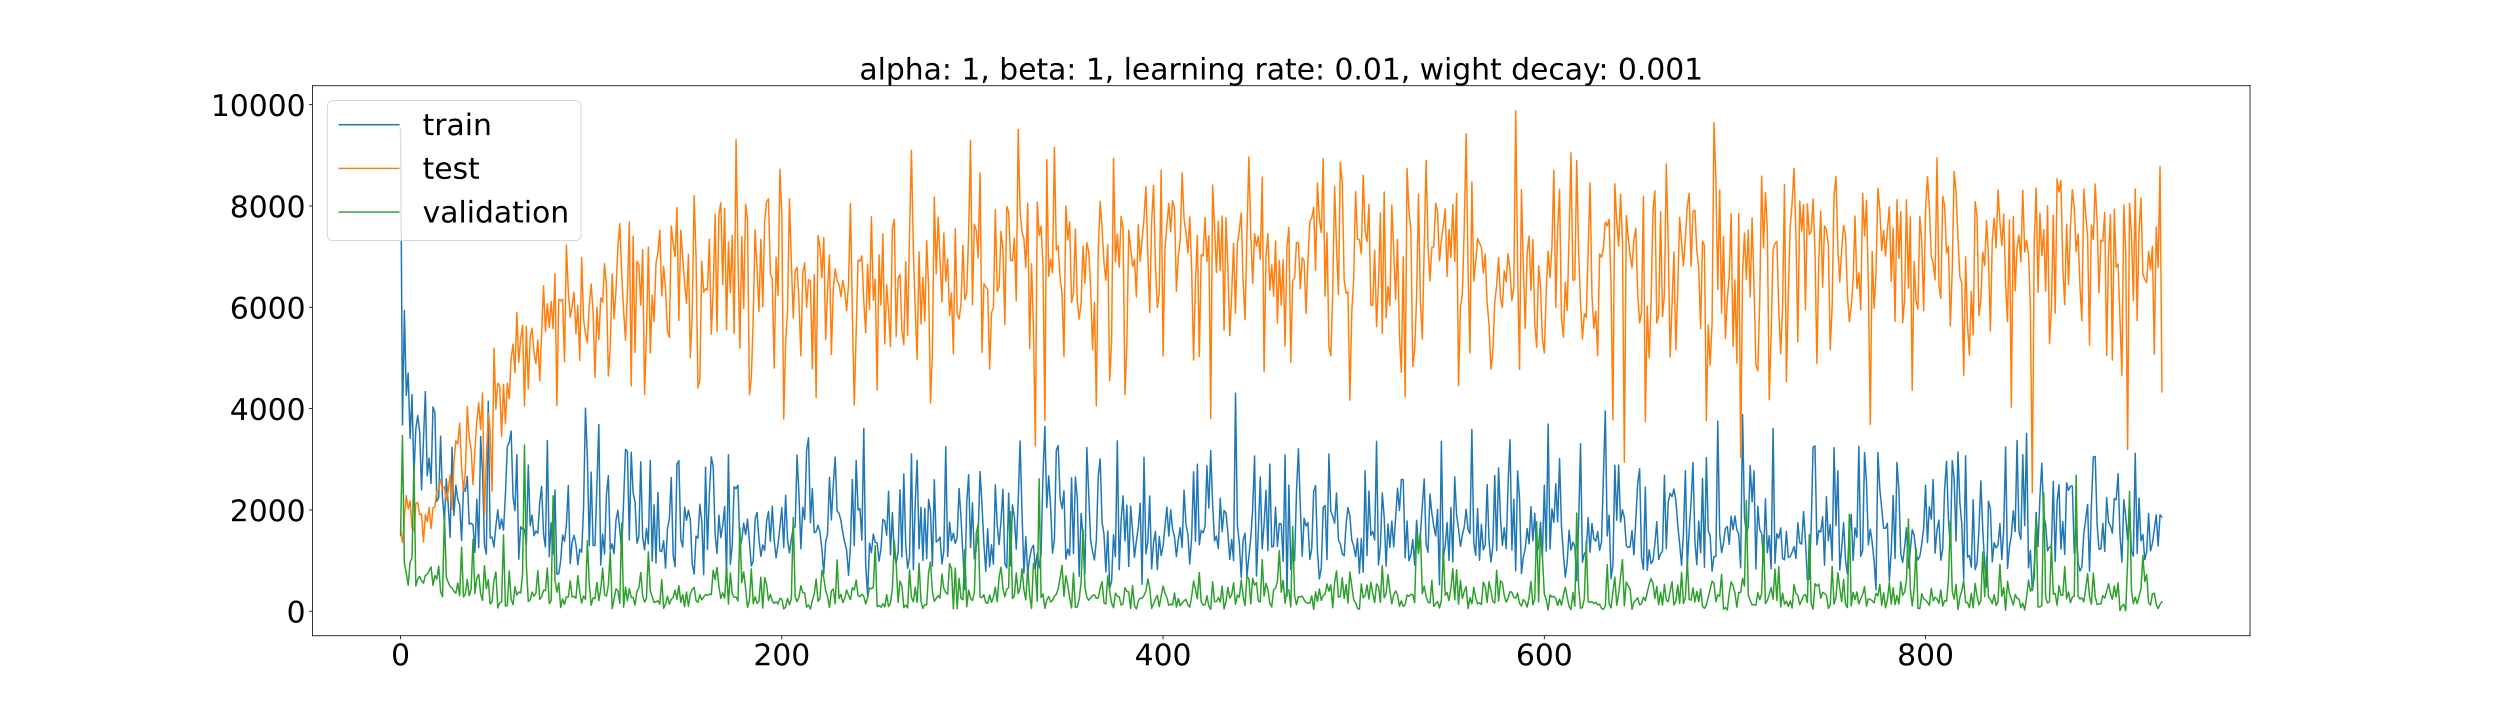 <?xml version="1.0" encoding="utf-8" standalone="no"?>
<!DOCTYPE svg PUBLIC "-//W3C//DTD SVG 1.1//EN"
  "http://www.w3.org/Graphics/SVG/1.1/DTD/svg11.dtd">
<!-- Created with matplotlib (https://matplotlib.org/) -->
<svg height="720pt" version="1.1" viewBox="0 0 2520 720" width="2520pt" xmlns="http://www.w3.org/2000/svg" xmlns:xlink="http://www.w3.org/1999/xlink">
 <defs>
  <style type="text/css">*{stroke-linecap:butt;stroke-linejoin:round;}</style>
 </defs>
 <g id="figure_1">
  <g id="patch_1">
   <path d="M 0 720 
L 2520 720 
L 2520 0 
L 0 0 
z
" style="fill:#ffffff;"/>
  </g>
  <g id="axes_1">
   <g id="patch_2">
    <path d="M 315 640.8 
L 2268 640.8 
L 2268 86.4 
L 315 86.4 
z
" style="fill:#ffffff;"/>
   </g>
   <g id="matplotlib.axis_1">
    <g id="xtick_1">
     <g id="line2d_1">
      <defs>
       <path d="M 0 0 
L 0 3.5 
" id="m60d1040b09" style="stroke:#000000;stroke-width:0.8;"/>
      </defs>
      <g>
       <use style="stroke:#000000;stroke-width:0.8;" x="403.773" xlink:href="#m60d1040b09" y="640.8"/>
      </g>
     </g>
     <g id="text_1">
      <!-- 0 -->
      <g transform="translate(394.229 670.595)scale(0.3 -0.3)">
       <defs>
        <path d="M 31.781 66.406 
Q 24.172 66.406 20.328 58.906 
Q 16.5 51.422 16.5 36.375 
Q 16.5 21.391 20.328 13.891 
Q 24.172 6.391 31.781 6.391 
Q 39.453 6.391 43.281 13.891 
Q 47.125 21.391 47.125 36.375 
Q 47.125 51.422 43.281 58.906 
Q 39.453 66.406 31.781 66.406 
z
M 31.781 74.219 
Q 44.047 74.219 50.516 64.516 
Q 56.984 54.828 56.984 36.375 
Q 56.984 17.969 50.516 8.266 
Q 44.047 -1.422 31.781 -1.422 
Q 19.531 -1.422 13.062 8.266 
Q 6.594 17.969 6.594 36.375 
Q 6.594 54.828 13.062 64.516 
Q 19.531 74.219 31.781 74.219 
z
" id="DejaVuSans-48"/>
       </defs>
       <use xlink:href="#DejaVuSans-48"/>
      </g>
     </g>
    </g>
    <g id="xtick_2">
     <g id="line2d_2">
      <g>
       <use style="stroke:#000000;stroke-width:0.8;" x="788.07" xlink:href="#m60d1040b09" y="640.8"/>
      </g>
     </g>
     <g id="text_2">
      <!-- 200 -->
      <g transform="translate(759.439 670.595)scale(0.3 -0.3)">
       <defs>
        <path d="M 19.188 8.297 
L 53.609 8.297 
L 53.609 0 
L 7.328 0 
L 7.328 8.297 
Q 12.938 14.109 22.625 23.891 
Q 32.328 33.688 34.812 36.531 
Q 39.547 41.844 41.422 45.531 
Q 43.312 49.219 43.312 52.781 
Q 43.312 58.594 39.234 62.25 
Q 35.156 65.922 28.609 65.922 
Q 23.969 65.922 18.812 64.312 
Q 13.672 62.703 7.812 59.422 
L 7.812 69.391 
Q 13.766 71.781 18.938 73 
Q 24.125 74.219 28.422 74.219 
Q 39.75 74.219 46.484 68.547 
Q 53.219 62.891 53.219 53.422 
Q 53.219 48.922 51.531 44.891 
Q 49.859 40.875 45.406 35.406 
Q 44.188 33.984 37.641 27.219 
Q 31.109 20.453 19.188 8.297 
z
" id="DejaVuSans-50"/>
       </defs>
       <use xlink:href="#DejaVuSans-50"/>
       <use x="63.623" xlink:href="#DejaVuSans-48"/>
       <use x="127.246" xlink:href="#DejaVuSans-48"/>
      </g>
     </g>
    </g>
    <g id="xtick_3">
     <g id="line2d_3">
      <g>
       <use style="stroke:#000000;stroke-width:0.8;" x="1172.368" xlink:href="#m60d1040b09" y="640.8"/>
      </g>
     </g>
     <g id="text_3">
      <!-- 400 -->
      <g transform="translate(1143.737 670.595)scale(0.3 -0.3)">
       <defs>
        <path d="M 37.797 64.312 
L 12.891 25.391 
L 37.797 25.391 
z
M 35.203 72.906 
L 47.609 72.906 
L 47.609 25.391 
L 58.016 25.391 
L 58.016 17.188 
L 47.609 17.188 
L 47.609 0 
L 37.797 0 
L 37.797 17.188 
L 4.891 17.188 
L 4.891 26.703 
z
" id="DejaVuSans-52"/>
       </defs>
       <use xlink:href="#DejaVuSans-52"/>
       <use x="63.623" xlink:href="#DejaVuSans-48"/>
       <use x="127.246" xlink:href="#DejaVuSans-48"/>
      </g>
     </g>
    </g>
    <g id="xtick_4">
     <g id="line2d_4">
      <g>
       <use style="stroke:#000000;stroke-width:0.8;" x="1556.665" xlink:href="#m60d1040b09" y="640.8"/>
      </g>
     </g>
     <g id="text_4">
      <!-- 600 -->
      <g transform="translate(1528.034 670.595)scale(0.3 -0.3)">
       <defs>
        <path d="M 33.016 40.375 
Q 26.375 40.375 22.484 35.828 
Q 18.609 31.297 18.609 23.391 
Q 18.609 15.531 22.484 10.953 
Q 26.375 6.391 33.016 6.391 
Q 39.656 6.391 43.531 10.953 
Q 47.406 15.531 47.406 23.391 
Q 47.406 31.297 43.531 35.828 
Q 39.656 40.375 33.016 40.375 
z
M 52.594 71.297 
L 52.594 62.312 
Q 48.875 64.062 45.094 64.984 
Q 41.312 65.922 37.594 65.922 
Q 27.828 65.922 22.672 59.328 
Q 17.531 52.734 16.797 39.406 
Q 19.672 43.656 24.016 45.922 
Q 28.375 48.188 33.594 48.188 
Q 44.578 48.188 50.953 41.516 
Q 57.328 34.859 57.328 23.391 
Q 57.328 12.156 50.688 5.359 
Q 44.047 -1.422 33.016 -1.422 
Q 20.359 -1.422 13.672 8.266 
Q 6.984 17.969 6.984 36.375 
Q 6.984 53.656 15.188 63.938 
Q 23.391 74.219 37.203 74.219 
Q 40.922 74.219 44.703 73.484 
Q 48.484 72.75 52.594 71.297 
z
" id="DejaVuSans-54"/>
       </defs>
       <use xlink:href="#DejaVuSans-54"/>
       <use x="63.623" xlink:href="#DejaVuSans-48"/>
       <use x="127.246" xlink:href="#DejaVuSans-48"/>
      </g>
     </g>
    </g>
    <g id="xtick_5">
     <g id="line2d_5">
      <g>
       <use style="stroke:#000000;stroke-width:0.8;" x="1940.963" xlink:href="#m60d1040b09" y="640.8"/>
      </g>
     </g>
     <g id="text_5">
      <!-- 800 -->
      <g transform="translate(1912.332 670.595)scale(0.3 -0.3)">
       <defs>
        <path d="M 31.781 34.625 
Q 24.75 34.625 20.719 30.859 
Q 16.703 27.094 16.703 20.516 
Q 16.703 13.922 20.719 10.156 
Q 24.75 6.391 31.781 6.391 
Q 38.812 6.391 42.859 10.172 
Q 46.922 13.969 46.922 20.516 
Q 46.922 27.094 42.891 30.859 
Q 38.875 34.625 31.781 34.625 
z
M 21.922 38.812 
Q 15.578 40.375 12.031 44.719 
Q 8.5 49.078 8.5 55.328 
Q 8.5 64.062 14.719 69.141 
Q 20.953 74.219 31.781 74.219 
Q 42.672 74.219 48.875 69.141 
Q 55.078 64.062 55.078 55.328 
Q 55.078 49.078 51.531 44.719 
Q 48 40.375 41.703 38.812 
Q 48.828 37.156 52.797 32.312 
Q 56.781 27.484 56.781 20.516 
Q 56.781 9.906 50.312 4.234 
Q 43.844 -1.422 31.781 -1.422 
Q 19.734 -1.422 13.25 4.234 
Q 6.781 9.906 6.781 20.516 
Q 6.781 27.484 10.781 32.312 
Q 14.797 37.156 21.922 38.812 
z
M 18.312 54.391 
Q 18.312 48.734 21.844 45.562 
Q 25.391 42.391 31.781 42.391 
Q 38.141 42.391 41.719 45.562 
Q 45.312 48.734 45.312 54.391 
Q 45.312 60.062 41.719 63.234 
Q 38.141 66.406 31.781 66.406 
Q 25.391 66.406 21.844 63.234 
Q 18.312 60.062 18.312 54.391 
z
" id="DejaVuSans-56"/>
       </defs>
       <use xlink:href="#DejaVuSans-56"/>
       <use x="63.623" xlink:href="#DejaVuSans-48"/>
       <use x="127.246" xlink:href="#DejaVuSans-48"/>
      </g>
     </g>
    </g>
   </g>
   <g id="matplotlib.axis_2">
    <g id="ytick_1">
     <g id="line2d_6">
      <defs>
       <path d="M 0 0 
L -3.5 0 
" id="mac7207ec69" style="stroke:#000000;stroke-width:0.8;"/>
      </defs>
      <g>
       <use style="stroke:#000000;stroke-width:0.8;" x="315" xlink:href="#mac7207ec69" y="616.099"/>
      </g>
     </g>
     <g id="text_6">
      <!-- 0 -->
      <g transform="translate(288.913 627.497)scale(0.3 -0.3)">
       <use xlink:href="#DejaVuSans-48"/>
      </g>
     </g>
    </g>
    <g id="ytick_2">
     <g id="line2d_7">
      <g>
       <use style="stroke:#000000;stroke-width:0.8;" x="315" xlink:href="#mac7207ec69" y="513.984"/>
      </g>
     </g>
     <g id="text_7">
      <!-- 2000 -->
      <g transform="translate(231.65 525.381)scale(0.3 -0.3)">
       <use xlink:href="#DejaVuSans-50"/>
       <use x="63.623" xlink:href="#DejaVuSans-48"/>
       <use x="127.246" xlink:href="#DejaVuSans-48"/>
       <use x="190.869" xlink:href="#DejaVuSans-48"/>
      </g>
     </g>
    </g>
    <g id="ytick_3">
     <g id="line2d_8">
      <g>
       <use style="stroke:#000000;stroke-width:0.8;" x="315" xlink:href="#mac7207ec69" y="411.868"/>
      </g>
     </g>
     <g id="text_8">
      <!-- 4000 -->
      <g transform="translate(231.65 423.266)scale(0.3 -0.3)">
       <use xlink:href="#DejaVuSans-52"/>
       <use x="63.623" xlink:href="#DejaVuSans-48"/>
       <use x="127.246" xlink:href="#DejaVuSans-48"/>
       <use x="190.869" xlink:href="#DejaVuSans-48"/>
      </g>
     </g>
    </g>
    <g id="ytick_4">
     <g id="line2d_9">
      <g>
       <use style="stroke:#000000;stroke-width:0.8;" x="315" xlink:href="#mac7207ec69" y="309.752"/>
      </g>
     </g>
     <g id="text_9">
      <!-- 6000 -->
      <g transform="translate(231.65 321.15)scale(0.3 -0.3)">
       <use xlink:href="#DejaVuSans-54"/>
       <use x="63.623" xlink:href="#DejaVuSans-48"/>
       <use x="127.246" xlink:href="#DejaVuSans-48"/>
       <use x="190.869" xlink:href="#DejaVuSans-48"/>
      </g>
     </g>
    </g>
    <g id="ytick_5">
     <g id="line2d_10">
      <g>
       <use style="stroke:#000000;stroke-width:0.8;" x="315" xlink:href="#mac7207ec69" y="207.636"/>
      </g>
     </g>
     <g id="text_10">
      <!-- 8000 -->
      <g transform="translate(231.65 219.034)scale(0.3 -0.3)">
       <use xlink:href="#DejaVuSans-56"/>
       <use x="63.623" xlink:href="#DejaVuSans-48"/>
       <use x="127.246" xlink:href="#DejaVuSans-48"/>
       <use x="190.869" xlink:href="#DejaVuSans-48"/>
      </g>
     </g>
    </g>
    <g id="ytick_6">
     <g id="line2d_11">
      <g>
       <use style="stroke:#000000;stroke-width:0.8;" x="315" xlink:href="#mac7207ec69" y="105.521"/>
      </g>
     </g>
     <g id="text_11">
      <!-- 10000 -->
      <g transform="translate(212.562 116.918)scale(0.3 -0.3)">
       <defs>
        <path d="M 12.406 8.297 
L 28.516 8.297 
L 28.516 63.922 
L 10.984 60.406 
L 10.984 69.391 
L 28.422 72.906 
L 38.281 72.906 
L 38.281 8.297 
L 54.391 8.297 
L 54.391 0 
L 12.406 0 
z
" id="DejaVuSans-49"/>
       </defs>
       <use xlink:href="#DejaVuSans-49"/>
       <use x="63.623" xlink:href="#DejaVuSans-48"/>
       <use x="127.246" xlink:href="#DejaVuSans-48"/>
       <use x="190.869" xlink:href="#DejaVuSans-48"/>
       <use x="254.492" xlink:href="#DejaVuSans-48"/>
      </g>
     </g>
    </g>
   </g>
   <g id="line2d_12">
    <path clip-path="url(#pa08f5da659)" d="M 403.773 129.396 
L 405.694 428.258 
L 407.616 313.097 
L 409.537 398.575 
L 411.459 376.106 
L 413.38 441.937 
L 415.302 397.785 
L 417.223 478.999 
L 419.145 432.359 
L 421.066 418.931 
L 422.988 434.984 
L 424.909 493.885 
L 428.752 394.736 
L 430.674 479.688 
L 432.595 461.745 
L 434.517 487.316 
L 436.438 410.193 
L 438.36 415.688 
L 440.281 505.374 
L 442.202 501.585 
L 444.124 439.689 
L 446.045 501.15 
L 447.967 524.579 
L 449.888 482.662 
L 451.81 508.78 
L 453.731 541.748 
L 455.653 450.788 
L 457.574 519.55 
L 459.496 489.119 
L 461.417 503.155 
L 463.339 508.868 
L 465.26 544.854 
L 467.182 491.289 
L 469.103 495.329 
L 471.025 480.256 
L 472.946 528.343 
L 474.868 527.418 
L 476.789 529.034 
L 478.711 556.888 
L 480.632 503.212 
L 482.554 552.034 
L 484.475 440.05 
L 486.397 475.892 
L 488.318 549.206 
L 490.24 558.468 
L 492.161 404.537 
L 494.083 542.34 
L 496.004 541.456 
L 497.926 551.447 
L 499.847 530.253 
L 501.769 514.005 
L 503.69 533.131 
L 505.612 523.165 
L 507.533 534.399 
L 509.455 498.782 
L 511.376 450.002 
L 513.298 445.868 
L 515.219 434.419 
L 517.14 500.673 
L 519.062 514.811 
L 520.983 458.395 
L 522.905 563.671 
L 524.826 530.999 
L 526.748 533.511 
L 528.669 533.537 
L 530.591 548.74 
L 532.512 468.771 
L 534.434 530.052 
L 536.355 519.188 
L 538.277 540.036 
L 540.198 535.231 
L 542.12 537.542 
L 544.041 506.36 
L 545.963 490.306 
L 547.884 538.303 
L 549.806 551.487 
L 551.727 443.995 
L 553.649 561.247 
L 555.57 526.901 
L 557.492 558.376 
L 559.413 493.964 
L 561.335 578.727 
L 563.256 578.286 
L 565.178 565.101 
L 567.099 539.223 
L 569.021 545.798 
L 570.942 528.663 
L 572.864 489.372 
L 574.785 568.241 
L 576.707 546.312 
L 578.628 539.557 
L 580.55 548.965 
L 582.471 569.205 
L 584.393 553.572 
L 586.314 556.729 
L 588.236 511.493 
L 590.157 411.384 
L 592.079 462.118 
L 594 550.013 
L 595.921 475.883 
L 597.843 549.78 
L 599.764 549.889 
L 603.607 427.949 
L 605.529 569.52 
L 607.45 538.392 
L 609.372 558.362 
L 611.293 498.695 
L 613.215 479.429 
L 615.136 554.347 
L 617.058 548.226 
L 618.979 558.204 
L 620.901 524.604 
L 622.822 514.281 
L 626.665 554.039 
L 628.587 505.365 
L 630.508 452.91 
L 632.43 455.113 
L 634.351 544.278 
L 636.273 455.874 
L 638.194 496.866 
L 640.116 506.122 
L 642.037 547.479 
L 643.959 540.743 
L 645.88 465.487 
L 647.802 541.324 
L 649.723 554.337 
L 651.645 532.537 
L 653.566 548.214 
L 655.488 464.085 
L 657.409 565.557 
L 659.331 508.893 
L 661.252 567.431 
L 663.174 496.424 
L 665.095 555.167 
L 667.017 556.137 
L 668.938 544.923 
L 670.86 572.713 
L 672.781 533.16 
L 674.702 522.989 
L 676.624 481.312 
L 678.545 559.465 
L 680.467 571.299 
L 682.388 467.62 
L 684.31 464.337 
L 686.231 543.503 
L 688.153 551.421 
L 690.074 511.229 
L 691.996 524.453 
L 693.917 514.343 
L 695.839 524.006 
L 697.76 568.531 
L 699.682 578.729 
L 701.603 540.419 
L 703.525 542.518 
L 705.446 508.36 
L 707.368 525.446 
L 709.289 579.226 
L 711.211 470.763 
L 713.132 553.822 
L 715.054 497.852 
L 716.975 460.649 
L 718.897 470.294 
L 720.818 538.507 
L 722.74 557.991 
L 724.661 519.274 
L 726.583 542.016 
L 728.504 529.63 
L 730.426 510.503 
L 732.347 578.335 
L 734.269 458.332 
L 736.19 568.791 
L 738.112 548.922 
L 740.033 490.605 
L 741.955 492.534 
L 743.876 489.059 
L 745.798 551.456 
L 747.719 544.252 
L 749.64 527.306 
L 751.562 538.888 
L 753.483 523.337 
L 755.405 545.929 
L 757.326 570.53 
L 759.248 565.354 
L 761.169 522.956 
L 763.091 516.511 
L 765.012 543.054 
L 766.934 560.845 
L 768.855 549.349 
L 770.777 554.809 
L 772.698 525.788 
L 774.62 515.707 
L 776.541 545.657 
L 778.463 510.214 
L 780.384 545.225 
L 782.306 562.276 
L 784.227 548.945 
L 786.149 531.611 
L 788.07 511.788 
L 789.992 551.913 
L 791.913 499.257 
L 793.835 544.26 
L 795.756 557.451 
L 797.678 543.311 
L 799.599 532.247 
L 801.521 530.973 
L 803.442 458.842 
L 805.364 498.666 
L 807.285 553.177 
L 809.207 511.265 
L 811.128 523.816 
L 813.05 454.389 
L 814.971 441.192 
L 816.893 527.006 
L 818.814 492.46 
L 820.736 537.037 
L 822.657 535.862 
L 824.579 529.47 
L 826.5 536.099 
L 828.421 553.408 
L 830.343 578.241 
L 832.264 546.302 
L 834.186 538.469 
L 836.107 481.199 
L 838.029 524.094 
L 839.95 488.816 
L 841.872 460.771 
L 843.793 515.008 
L 845.715 517.28 
L 847.636 524.561 
L 849.558 537.014 
L 851.479 546.98 
L 853.401 554.548 
L 855.322 579.929 
L 857.244 550.676 
L 859.165 483.33 
L 861.087 550.134 
L 863.008 464.168 
L 864.93 514.165 
L 866.851 512.681 
L 868.773 544.507 
L 870.694 431.909 
L 872.616 569.84 
L 874.537 599.913 
L 876.459 547.438 
L 878.38 557.181 
L 880.302 538.386 
L 882.223 546.667 
L 884.145 547.313 
L 886.066 565.642 
L 887.988 553.379 
L 889.909 523.435 
L 891.831 525.209 
L 893.752 539.546 
L 895.674 495.174 
L 897.595 559.456 
L 899.517 516.615 
L 901.438 559.221 
L 903.36 567.638 
L 905.281 557.174 
L 907.202 493.707 
L 909.124 561.447 
L 911.045 477.731 
L 912.967 549.096 
L 914.888 572.894 
L 916.81 562.076 
L 918.731 457.409 
L 920.653 574.171 
L 922.574 506.304 
L 924.496 464.076 
L 926.417 553.295 
L 928.339 511.408 
L 930.26 564.926 
L 932.182 512.431 
L 934.103 563.051 
L 936.025 503.358 
L 937.946 515.456 
L 939.868 570.567 
L 941.789 483.554 
L 943.711 546.269 
L 945.632 544.777 
L 947.554 541.325 
L 949.475 568.571 
L 951.397 554.702 
L 953.318 450.171 
L 955.24 561.045 
L 957.161 526.285 
L 959.083 545.234 
L 961.004 537.379 
L 962.926 547.894 
L 964.847 541.63 
L 966.769 492.414 
L 968.69 522.325 
L 972.533 594.271 
L 974.455 507.147 
L 976.376 478.524 
L 978.298 551.985 
L 980.219 506.741 
L 982.14 563.315 
L 984.062 551.682 
L 985.983 538.887 
L 987.905 475.345 
L 989.826 508.167 
L 991.748 547.952 
L 993.669 576.024 
L 995.591 532.982 
L 997.512 571.468 
L 999.434 549.144 
L 1001.355 568.735 
L 1003.277 488.759 
L 1005.198 529.616 
L 1007.12 548.964 
L 1009.041 524.089 
L 1010.963 493.304 
L 1012.884 568.007 
L 1014.806 572.441 
L 1016.727 497.085 
L 1018.649 570.518 
L 1020.57 508.904 
L 1022.492 521.321 
L 1024.413 553.522 
L 1026.335 505.631 
L 1028.256 444.527 
L 1030.178 516.42 
L 1032.099 577.63 
L 1034.021 540.995 
L 1035.942 578.157 
L 1037.864 562.641 
L 1039.785 553.249 
L 1041.707 549.53 
L 1043.628 573.189 
L 1045.55 557.985 
L 1047.471 572.519 
L 1049.393 558.043 
L 1051.314 479.151 
L 1053.236 429.841 
L 1055.157 511.63 
L 1057.079 479.822 
L 1059 510.271 
L 1060.921 557.631 
L 1062.843 543.717 
L 1064.764 453.844 
L 1066.686 449.186 
L 1068.607 502.216 
L 1070.529 512.65 
L 1072.45 494.783 
L 1074.372 563.559 
L 1076.293 553.412 
L 1078.215 559.788 
L 1080.136 481.646 
L 1082.058 558.196 
L 1083.979 480.912 
L 1085.901 502.295 
L 1087.822 580.902 
L 1089.744 517.581 
L 1091.665 539.453 
L 1093.587 578.108 
L 1095.508 451.043 
L 1099.351 545.018 
L 1101.273 555.598 
L 1103.194 564.485 
L 1105.116 544.309 
L 1107.037 480.242 
L 1108.959 462.572 
L 1110.88 526.262 
L 1112.802 538.494 
L 1114.723 576.296 
L 1116.645 535.269 
L 1118.566 592.835 
L 1120.488 586.095 
L 1122.409 539.049 
L 1124.331 561.256 
L 1126.252 444.419 
L 1128.174 574.242 
L 1130.095 524.475 
L 1132.017 499.831 
L 1133.938 545.323 
L 1135.86 509.053 
L 1137.781 571.099 
L 1139.702 510.165 
L 1141.624 534.837 
L 1143.545 561.9 
L 1145.467 545.155 
L 1147.388 531.642 
L 1149.31 507.299 
L 1151.231 588.969 
L 1153.153 460.887 
L 1155.074 558.374 
L 1156.996 546.278 
L 1158.917 499.99 
L 1160.839 573.47 
L 1162.76 547.346 
L 1164.682 535.47 
L 1166.603 574.228 
L 1168.525 540.675 
L 1170.446 560.061 
L 1172.368 550.639 
L 1176.211 511.118 
L 1178.132 540.329 
L 1180.054 513.825 
L 1181.975 533.426 
L 1183.897 541.161 
L 1185.818 561.047 
L 1187.74 544.125 
L 1189.661 531.949 
L 1191.583 551.987 
L 1193.504 494.153 
L 1195.426 527.889 
L 1197.347 538.552 
L 1199.269 568.486 
L 1201.19 541.572 
L 1203.112 475.544 
L 1205.033 545.58 
L 1206.955 467.964 
L 1208.876 549.152 
L 1210.798 534.561 
L 1212.719 537.099 
L 1214.64 530.845 
L 1216.562 469.548 
L 1218.483 512.112 
L 1220.405 454.315 
L 1222.326 507.909 
L 1224.248 545.135 
L 1226.169 540.354 
L 1228.091 552.98 
L 1230.012 502.206 
L 1231.934 535.938 
L 1233.855 514.533 
L 1235.777 517.059 
L 1237.698 537.096 
L 1239.62 563.804 
L 1241.541 543.672 
L 1243.463 565.059 
L 1245.384 396.365 
L 1247.306 529.611 
L 1249.227 547.02 
L 1251.149 582.213 
L 1253.07 544.189 
L 1254.992 537.333 
L 1256.913 580.544 
L 1260.756 542.561 
L 1262.678 513.646 
L 1264.599 459.599 
L 1266.521 580.618 
L 1268.442 534.576 
L 1270.364 480.819 
L 1272.285 553.412 
L 1274.207 528.069 
L 1276.128 494.358 
L 1278.05 555.057 
L 1279.971 467.87 
L 1281.893 551.222 
L 1283.814 550.705 
L 1285.736 511.11 
L 1287.657 550.974 
L 1289.579 527.633 
L 1291.5 528.306 
L 1293.421 565.869 
L 1295.343 458.466 
L 1297.264 600.943 
L 1299.186 488.916 
L 1301.107 574.008 
L 1303.029 551.357 
L 1304.95 565.211 
L 1306.872 495.277 
L 1308.793 452.36 
L 1310.715 510.238 
L 1312.636 560.531 
L 1314.558 522.371 
L 1316.479 530.211 
L 1318.401 526.681 
L 1320.322 564.011 
L 1322.244 552.881 
L 1324.165 495.718 
L 1326.087 489.328 
L 1328.008 555.996 
L 1329.93 583.554 
L 1331.851 572.776 
L 1333.773 511.314 
L 1335.694 509.432 
L 1337.616 564.117 
L 1339.537 457.697 
L 1341.459 515.507 
L 1343.38 520.197 
L 1345.302 527.343 
L 1347.223 496.97 
L 1349.145 544.307 
L 1351.066 548.061 
L 1352.988 558.316 
L 1354.909 560.323 
L 1356.831 528.457 
L 1358.752 511.572 
L 1360.674 520.052 
L 1362.595 544.376 
L 1364.517 550.469 
L 1366.438 561.289 
L 1368.36 542.812 
L 1370.281 577.947 
L 1372.202 542.927 
L 1374.124 576.892 
L 1376.045 474.568 
L 1377.967 560 
L 1379.888 495.04 
L 1381.81 539.602 
L 1383.731 535.583 
L 1385.653 544.367 
L 1387.574 444.896 
L 1389.496 569.593 
L 1391.417 551.375 
L 1393.339 496.817 
L 1395.26 520.748 
L 1397.182 570.677 
L 1399.103 528.208 
L 1401.025 551.669 
L 1402.946 525.227 
L 1404.868 551.333 
L 1408.711 492.158 
L 1410.632 514.648 
L 1412.554 483.135 
L 1414.475 483.628 
L 1416.397 562.182 
L 1418.318 525.141 
L 1420.24 565.275 
L 1422.161 558.978 
L 1424.083 543.994 
L 1426.004 569.57 
L 1427.926 524.45 
L 1429.847 553.138 
L 1431.769 538.89 
L 1433.69 509.956 
L 1435.612 482.75 
L 1437.533 549.085 
L 1439.455 556.674 
L 1441.376 497.956 
L 1443.298 517.347 
L 1445.219 530.236 
L 1447.14 540.258 
L 1449.062 513.463 
L 1450.983 589.382 
L 1452.905 444.909 
L 1454.826 561.156 
L 1456.748 550.891 
L 1458.669 526.674 
L 1460.591 564.945 
L 1462.512 511.555 
L 1464.434 566.371 
L 1466.355 480.633 
L 1468.277 519.467 
L 1470.198 533.204 
L 1472.12 550.664 
L 1474.041 539.493 
L 1475.963 531.058 
L 1477.884 513.378 
L 1479.806 533.715 
L 1481.727 537.853 
L 1483.649 432.836 
L 1485.57 546.752 
L 1487.492 559.906 
L 1489.413 512.668 
L 1491.335 564.747 
L 1493.256 528.489 
L 1495.178 554.38 
L 1497.099 549.256 
L 1499.021 488.462 
L 1500.942 545.501 
L 1502.864 566.426 
L 1504.785 550.783 
L 1506.707 479.348 
L 1508.628 555.058 
L 1510.55 471.661 
L 1512.471 521.132 
L 1514.393 549.777 
L 1516.314 531.92 
L 1518.236 553.093 
L 1520.157 487.613 
L 1522.079 443.378 
L 1524 554.415 
L 1525.921 503.386 
L 1527.843 575.412 
L 1529.764 474.808 
L 1531.686 502.315 
L 1533.607 578.132 
L 1535.529 561.679 
L 1537.45 552.905 
L 1539.372 532.734 
L 1541.293 548.161 
L 1543.215 510.787 
L 1545.136 545.151 
L 1547.058 517.587 
L 1548.979 558.655 
L 1550.901 551 
L 1552.822 526.471 
L 1554.744 560.471 
L 1556.665 489.202 
L 1558.587 555.43 
L 1560.508 427.391 
L 1562.43 553.33 
L 1564.351 513.054 
L 1566.273 526.552 
L 1568.194 487.685 
L 1570.116 526.064 
L 1572.037 462.312 
L 1573.959 530.564 
L 1575.88 558.065 
L 1577.802 581.91 
L 1579.723 566.908 
L 1581.645 534.566 
L 1583.566 554.615 
L 1585.488 546.29 
L 1587.409 551.193 
L 1589.331 585.547 
L 1591.252 527.363 
L 1593.174 447.304 
L 1595.095 566.708 
L 1597.017 557.982 
L 1598.938 555.677 
L 1600.86 521.661 
L 1602.781 556.616 
L 1604.702 527.793 
L 1606.624 543.23 
L 1608.545 545.557 
L 1610.467 535.727 
L 1612.388 554.767 
L 1614.31 546.527 
L 1618.153 414.231 
L 1620.074 540.29 
L 1621.996 519.212 
L 1623.917 583.538 
L 1625.839 569.018 
L 1627.76 469.056 
L 1629.682 524.404 
L 1631.603 468.762 
L 1633.525 526.287 
L 1635.446 513.852 
L 1637.368 521.775 
L 1639.289 550.095 
L 1641.211 551.96 
L 1643.132 551.278 
L 1645.054 534.755 
L 1646.975 559.312 
L 1648.897 524.256 
L 1650.818 487.122 
L 1652.74 472.456 
L 1654.661 562.093 
L 1656.583 573.872 
L 1658.504 490.978 
L 1660.426 574.973 
L 1662.347 554.268 
L 1664.269 568.098 
L 1666.19 565.031 
L 1668.112 548.292 
L 1670.033 525.762 
L 1671.955 563.854 
L 1673.876 558.075 
L 1675.798 555.612 
L 1677.719 479.196 
L 1679.64 553.149 
L 1681.562 506.064 
L 1683.483 497.369 
L 1685.405 500.679 
L 1687.326 492.938 
L 1689.248 503.968 
L 1691.169 529.286 
L 1693.091 548.202 
L 1695.012 569.956 
L 1696.934 536.863 
L 1698.855 474.496 
L 1700.777 570.489 
L 1702.698 535.782 
L 1704.62 505.818 
L 1706.541 466.101 
L 1708.463 545.781 
L 1710.384 569.262 
L 1712.306 525.227 
L 1714.227 557.173 
L 1716.149 482.334 
L 1718.07 571.751 
L 1719.992 461.12 
L 1721.913 534.811 
L 1723.835 540.336 
L 1725.756 575.8 
L 1727.678 561.1 
L 1729.599 560.968 
L 1731.521 424.513 
L 1733.442 538.098 
L 1735.364 556.948 
L 1737.285 547.413 
L 1739.207 532.862 
L 1741.128 530.705 
L 1743.05 548.773 
L 1744.971 520.285 
L 1746.893 533.843 
L 1748.814 520.018 
L 1750.736 534.162 
L 1752.657 538.319 
L 1754.579 572.336 
L 1756.5 417.944 
L 1758.421 521.266 
L 1760.343 538.416 
L 1762.264 531.108 
L 1764.186 469.23 
L 1766.107 505.991 
L 1768.029 474.594 
L 1769.95 573.608 
L 1771.872 510.3 
L 1773.793 533.777 
L 1775.715 537.63 
L 1777.636 564.091 
L 1779.558 502.851 
L 1781.479 557.188 
L 1783.401 539.958 
L 1785.322 573.484 
L 1787.244 432.018 
L 1789.165 567.737 
L 1791.087 537.947 
L 1793.008 542.444 
L 1794.93 532.188 
L 1796.851 562.948 
L 1798.773 564.328 
L 1800.694 535.703 
L 1802.616 561.92 
L 1804.537 560.81 
L 1806.459 556.697 
L 1808.38 550.868 
L 1810.302 562.823 
L 1812.223 526.935 
L 1814.145 546.939 
L 1816.066 548.533 
L 1817.988 515.563 
L 1819.909 545.237 
L 1821.831 584.857 
L 1823.752 583.32 
L 1825.674 530.573 
L 1827.595 450.794 
L 1829.517 449.444 
L 1831.438 549.107 
L 1833.36 534.75 
L 1835.281 536.346 
L 1837.202 520.922 
L 1839.124 569.832 
L 1841.045 500.741 
L 1842.967 544.998 
L 1844.888 528.77 
L 1846.81 564.832 
L 1848.731 451.333 
L 1850.653 529.937 
L 1852.574 474.698 
L 1854.496 574.521 
L 1856.417 552.854 
L 1858.339 526.746 
L 1860.26 564.656 
L 1862.182 578.645 
L 1864.103 536.704 
L 1866.025 518.433 
L 1867.946 565.005 
L 1869.868 532.123 
L 1871.789 541.669 
L 1873.711 449.961 
L 1875.632 560.866 
L 1877.554 554.865 
L 1879.475 456.359 
L 1881.397 485.489 
L 1883.318 549.302 
L 1885.24 533.421 
L 1887.161 546.607 
L 1889.083 565.404 
L 1891.004 594.427 
L 1892.926 456.132 
L 1894.847 492.651 
L 1898.69 532.45 
L 1900.612 532.523 
L 1902.533 527.345 
L 1904.455 585.597 
L 1906.376 555.799 
L 1908.298 499.401 
L 1910.219 562.997 
L 1912.14 466.1 
L 1914.062 493.759 
L 1915.983 558.366 
L 1917.905 566.85 
L 1919.826 551.694 
L 1921.748 532.032 
L 1923.669 572.572 
L 1925.591 554.868 
L 1927.512 533.848 
L 1929.434 539.269 
L 1931.355 558.087 
L 1933.277 564.468 
L 1935.198 560.836 
L 1937.12 548.373 
L 1939.041 532.782 
L 1940.963 489.213 
L 1942.884 547.09 
L 1944.806 510.825 
L 1946.727 523.311 
L 1948.649 483.437 
L 1950.57 557.547 
L 1952.492 534.126 
L 1954.413 524.254 
L 1956.335 564.66 
L 1958.256 553.325 
L 1960.178 492.871 
L 1962.099 465.12 
L 1964.021 523.115 
L 1965.942 551.2 
L 1967.864 464.288 
L 1969.785 482.788 
L 1971.707 545.373 
L 1973.628 455.676 
L 1975.55 506.415 
L 1977.471 528.085 
L 1979.393 583.888 
L 1981.314 459.469 
L 1983.236 561.611 
L 1985.157 560.013 
L 1987.079 571.598 
L 1989 503.641 
L 1990.921 574.23 
L 1992.843 567.668 
L 1994.764 534.308 
L 1996.686 484.69 
L 1998.607 533.829 
L 2000.529 568.841 
L 2002.45 591.711 
L 2004.372 505.271 
L 2006.293 512.632 
L 2008.215 566.225 
L 2010.136 547.05 
L 2012.058 552.351 
L 2013.979 549.432 
L 2015.901 527.765 
L 2017.822 563.981 
L 2019.744 533.529 
L 2021.665 450.544 
L 2023.587 572.96 
L 2025.508 551.363 
L 2027.43 540.097 
L 2029.351 514.764 
L 2031.273 535.8 
L 2033.194 444.212 
L 2035.116 536.232 
L 2037.037 543.533 
L 2038.959 458.374 
L 2040.88 529.784 
L 2042.802 436.922 
L 2044.723 572.342 
L 2046.645 554.669 
L 2048.566 595.14 
L 2050.488 581.742 
L 2052.409 516.467 
L 2054.331 551.028 
L 2056.252 500.526 
L 2058.174 466.933 
L 2060.095 520.372 
L 2062.017 528.756 
L 2063.938 555.171 
L 2065.86 551.452 
L 2067.781 552.224 
L 2069.702 485.266 
L 2071.624 565.942 
L 2073.545 505.863 
L 2075.467 488.586 
L 2077.388 553.583 
L 2079.31 525.799 
L 2081.231 558.811 
L 2083.153 486.619 
L 2085.074 494.348 
L 2086.996 489.963 
L 2088.917 490.012 
L 2090.839 557.823 
L 2092.76 532.375 
L 2094.682 567.192 
L 2096.603 575.54 
L 2098.525 571.369 
L 2100.446 538.448 
L 2104.289 508.538 
L 2106.211 575.717 
L 2108.132 509.338 
L 2110.054 460.646 
L 2111.975 460.135 
L 2113.897 528.441 
L 2115.818 553.786 
L 2117.74 553.178 
L 2119.661 527.517 
L 2121.583 555.788 
L 2123.504 501.692 
L 2125.426 526.745 
L 2127.347 529.928 
L 2129.269 537.402 
L 2131.19 502.546 
L 2133.112 503.801 
L 2135.033 477.596 
L 2136.955 539.518 
L 2138.876 566.529 
L 2140.798 503.683 
L 2142.719 520.46 
L 2144.64 544.24 
L 2146.562 511.937 
L 2148.483 555.311 
L 2150.405 560.637 
L 2152.326 456.968 
L 2154.248 557.864 
L 2156.169 502.122 
L 2158.091 545.171 
L 2160.012 538.837 
L 2161.934 564.131 
L 2163.855 555.817 
L 2165.777 517.59 
L 2167.698 555.275 
L 2169.62 547.956 
L 2173.463 519.041 
L 2175.384 550.426 
L 2177.306 518.908 
L 2179.227 521.099 
L 2179.227 521.099 
" style="fill:none;stroke:#1f77b4;stroke-linecap:square;stroke-width:1.5;"/>
   </g>
   <g id="line2d_13">
    <path clip-path="url(#pa08f5da659)" d="M 403.773 535.636 
L 405.694 546.772 
L 407.616 521.992 
L 409.537 499.484 
L 411.459 513.184 
L 413.38 505.037 
L 415.302 532.168 
L 417.223 535.058 
L 419.145 507.719 
L 421.066 506.449 
L 422.988 518.704 
L 424.909 518.138 
L 426.831 546.315 
L 428.752 518.644 
L 430.674 525.804 
L 432.595 511.492 
L 434.517 532.936 
L 436.438 511.716 
L 438.36 510.806 
L 440.281 495.092 
L 442.202 492.891 
L 444.124 483.185 
L 446.045 492.587 
L 447.967 490.624 
L 449.888 504.462 
L 451.81 494.781 
L 453.731 478.638 
L 455.653 513.922 
L 457.574 466.075 
L 459.496 444.218 
L 461.417 447.587 
L 463.339 426.526 
L 465.26 470.324 
L 467.182 494.868 
L 469.103 475.38 
L 471.025 409.88 
L 472.946 440.55 
L 474.868 452.525 
L 476.789 488.709 
L 478.711 453.079 
L 480.632 424.583 
L 482.554 406.1 
L 484.475 432.755 
L 486.397 396.194 
L 488.318 519.553 
L 490.24 463.305 
L 492.161 416.425 
L 494.083 432.673 
L 496.004 494.998 
L 497.926 350.999 
L 499.847 412.507 
L 501.769 386.241 
L 503.69 388.786 
L 505.612 440.217 
L 507.533 387.348 
L 509.455 426.971 
L 511.376 386.285 
L 513.298 401.843 
L 515.219 361.578 
L 517.14 346.901 
L 519.062 375.696 
L 520.983 315.025 
L 522.905 365.226 
L 524.826 341.533 
L 526.748 327.997 
L 528.669 409.232 
L 530.591 329.134 
L 532.512 391.971 
L 534.434 340.525 
L 536.355 330.902 
L 538.277 355.618 
L 540.198 366.597 
L 542.12 342.687 
L 544.041 383.741 
L 547.884 288.158 
L 549.806 334.233 
L 551.727 306.133 
L 553.649 329.959 
L 555.57 304.048 
L 557.492 331.293 
L 559.413 275.901 
L 561.335 408.746 
L 563.256 301.771 
L 565.178 303.314 
L 567.099 301.639 
L 569.021 364.616 
L 570.942 247.103 
L 572.864 294.292 
L 574.785 319.765 
L 576.707 308.3 
L 578.628 294.553 
L 580.55 336.466 
L 582.471 307.81 
L 584.393 363.397 
L 586.314 259.535 
L 588.236 321.644 
L 590.157 336.278 
L 592.079 345.67 
L 594 307.984 
L 595.921 286.336 
L 597.843 315.044 
L 599.764 380.489 
L 601.686 309.87 
L 603.607 342.436 
L 605.529 300.362 
L 607.45 304.486 
L 609.372 265.817 
L 611.293 288.365 
L 613.215 378.993 
L 615.136 349.817 
L 617.058 275.996 
L 618.979 321.279 
L 620.901 292.796 
L 622.822 248.937 
L 624.744 225.462 
L 626.665 275.201 
L 628.587 312.893 
L 630.508 342.88 
L 632.43 295.208 
L 634.351 223.721 
L 636.273 389.002 
L 638.194 238.094 
L 640.116 355.256 
L 642.037 263.414 
L 643.959 266.939 
L 645.88 307.426 
L 647.802 251.569 
L 649.723 397.697 
L 651.645 335.902 
L 653.566 248.968 
L 655.488 355.794 
L 657.409 297.545 
L 659.331 324.297 
L 661.252 265.118 
L 663.174 254.635 
L 665.095 232.11 
L 667.017 298.293 
L 668.938 268.33 
L 670.86 291.133 
L 672.781 333.134 
L 674.702 340.241 
L 676.624 227.9 
L 678.545 246.279 
L 680.467 258.579 
L 682.388 209.215 
L 684.31 323.082 
L 686.231 232.049 
L 688.153 259.462 
L 690.074 285.276 
L 691.996 305.992 
L 693.917 256.339 
L 695.839 360.35 
L 697.76 316.311 
L 699.682 197.292 
L 701.603 258.647 
L 703.525 391.166 
L 705.446 382.586 
L 707.368 263.301 
L 709.289 294.551 
L 711.211 290.81 
L 713.132 292.553 
L 715.054 241.206 
L 716.975 336.736 
L 718.897 292.388 
L 720.818 215.89 
L 722.74 333.897 
L 724.661 216.106 
L 726.583 204.231 
L 728.504 287.037 
L 730.426 209.886 
L 732.347 332.295 
L 734.269 244.17 
L 736.19 295.051 
L 738.112 237.177 
L 740.033 336.054 
L 741.955 140.932 
L 743.876 257.888 
L 745.798 350.98 
L 747.719 238.443 
L 749.64 310.707 
L 751.562 205.954 
L 753.483 221.431 
L 755.405 397.954 
L 757.326 382.109 
L 759.248 321.022 
L 761.169 231.725 
L 763.091 270.399 
L 765.012 313.721 
L 766.934 241.192 
L 768.855 309.096 
L 770.777 223.338 
L 772.698 203.263 
L 774.62 200.506 
L 776.541 276.508 
L 778.463 281.031 
L 780.384 371.138 
L 782.306 259.273 
L 784.227 297.8 
L 786.149 170.519 
L 788.07 216.017 
L 789.992 422.291 
L 791.913 344.487 
L 793.835 313.52 
L 795.756 200.237 
L 797.678 264.672 
L 799.599 320.342 
L 801.521 273.166 
L 803.442 269.178 
L 805.364 303.089 
L 807.285 358.763 
L 809.207 275.033 
L 811.128 264.964 
L 813.05 309.985 
L 814.971 282.123 
L 816.893 282.893 
L 818.814 371.717 
L 820.736 276.855 
L 822.657 400.713 
L 824.579 237.438 
L 826.5 248.39 
L 828.421 279.962 
L 830.343 239.395 
L 832.264 342.494 
L 834.186 291.725 
L 836.107 256.917 
L 838.029 357.329 
L 839.95 291.321 
L 841.872 271.09 
L 843.793 282.766 
L 845.715 286.563 
L 847.636 298.985 
L 849.558 282.714 
L 851.479 293.636 
L 853.401 313.155 
L 855.322 286.445 
L 857.244 205.21 
L 859.165 315.431 
L 861.087 408.18 
L 864.93 262.004 
L 866.851 263.539 
L 868.773 257.922 
L 870.694 303.715 
L 872.616 335.421 
L 874.537 266.394 
L 876.459 312.049 
L 878.38 218.567 
L 880.302 302.55 
L 882.223 281.481 
L 884.145 392.902 
L 886.066 256.888 
L 887.988 307.52 
L 889.909 235.723 
L 891.831 346.583 
L 893.752 286.979 
L 895.674 313.778 
L 897.595 349.425 
L 899.517 230.147 
L 901.438 221.223 
L 903.36 339.283 
L 905.281 280.856 
L 907.202 276.569 
L 909.124 333.113 
L 911.045 347.525 
L 912.967 263.794 
L 914.888 338.186 
L 916.81 234.842 
L 918.731 151.573 
L 920.653 252.318 
L 922.574 312.114 
L 924.496 362.257 
L 926.417 253.95 
L 928.339 326.631 
L 930.26 279.562 
L 932.182 323.806 
L 934.103 242.751 
L 936.025 290.314 
L 937.946 406.239 
L 939.868 354.998 
L 941.789 198.763 
L 943.711 276.115 
L 945.632 218.948 
L 949.475 304.402 
L 951.397 234.926 
L 953.318 283.598 
L 955.24 260.969 
L 957.161 318.041 
L 959.083 295.326 
L 961.004 356.72 
L 962.926 230.552 
L 964.847 316.582 
L 966.769 321.644 
L 968.69 306.911 
L 970.612 247.223 
L 972.533 302.037 
L 974.455 294.97 
L 976.376 236.084 
L 978.298 141.63 
L 980.219 307.254 
L 982.14 226.053 
L 984.062 232.119 
L 985.983 259.977 
L 987.905 174.382 
L 989.826 355.231 
L 991.748 285.983 
L 993.669 289.263 
L 995.591 291.964 
L 997.512 372.115 
L 999.434 315.15 
L 1001.355 310.281 
L 1003.277 211.351 
L 1005.198 293.63 
L 1007.12 288.612 
L 1009.041 233.102 
L 1010.963 251.681 
L 1012.884 327.141 
L 1014.806 208.101 
L 1016.727 213.653 
L 1018.649 262.084 
L 1020.57 263.128 
L 1022.492 239.872 
L 1024.413 303.363 
L 1026.335 130.487 
L 1028.256 212.716 
L 1030.178 234.121 
L 1032.099 240.832 
L 1034.021 269.939 
L 1035.942 204.613 
L 1037.864 351.475 
L 1039.785 265.868 
L 1041.707 329.147 
L 1043.628 449.553 
L 1045.55 203.779 
L 1047.471 237.282 
L 1049.393 228.137 
L 1051.314 268.295 
L 1053.236 423.517 
L 1055.157 160.791 
L 1057.079 278.389 
L 1059 261.327 
L 1060.921 274.984 
L 1062.843 148.59 
L 1064.764 252.05 
L 1066.686 247.832 
L 1068.607 280.616 
L 1070.529 295.987 
L 1072.45 359.305 
L 1074.372 207.577 
L 1076.293 241.797 
L 1078.215 223.653 
L 1080.136 304.955 
L 1082.058 295.32 
L 1083.979 230.825 
L 1085.901 303.503 
L 1087.822 321.719 
L 1089.744 305.93 
L 1091.665 248.129 
L 1093.587 285.515 
L 1095.508 244.545 
L 1097.43 253.561 
L 1099.351 288.949 
L 1101.273 352.277 
L 1103.194 304.683 
L 1105.116 408.975 
L 1107.037 253.619 
L 1108.959 202.891 
L 1110.88 230.06 
L 1112.802 264.802 
L 1114.723 282.382 
L 1116.645 246.647 
L 1118.566 383.614 
L 1120.488 344 
L 1122.409 159.611 
L 1124.331 263.956 
L 1126.252 236.107 
L 1128.174 269.454 
L 1130.095 218.28 
L 1132.017 230.114 
L 1133.938 397.862 
L 1135.86 346.972 
L 1137.781 231.984 
L 1141.624 268.786 
L 1143.545 261.35 
L 1145.467 299.212 
L 1147.388 226.682 
L 1149.31 263.322 
L 1153.153 220.504 
L 1155.074 187.932 
L 1156.996 256.061 
L 1158.917 314.913 
L 1160.839 223.369 
L 1162.76 187.064 
L 1164.682 267.623 
L 1166.603 310.172 
L 1168.525 295.366 
L 1170.446 171.369 
L 1172.368 358.843 
L 1174.289 250.53 
L 1176.211 227.038 
L 1178.132 205.058 
L 1180.054 233.715 
L 1181.975 202.255 
L 1183.897 210.689 
L 1185.818 293.56 
L 1187.74 257.344 
L 1189.661 242.06 
L 1191.583 174.313 
L 1193.504 220.542 
L 1195.426 233.831 
L 1197.347 254.717 
L 1199.269 218.713 
L 1201.19 271.901 
L 1203.112 362.939 
L 1205.033 284.256 
L 1206.955 237.359 
L 1208.876 359.429 
L 1210.798 256.743 
L 1212.719 258.054 
L 1214.64 219.245 
L 1216.562 263.6 
L 1218.483 237.814 
L 1220.405 421.92 
L 1222.326 186.456 
L 1224.248 228.543 
L 1226.169 274.728 
L 1228.091 223.148 
L 1230.012 272.658 
L 1231.934 217.647 
L 1233.855 332.951 
L 1235.777 219.365 
L 1237.698 270.426 
L 1239.62 338.403 
L 1241.541 295.934 
L 1243.463 245.192 
L 1245.384 315.815 
L 1247.306 245.577 
L 1249.227 232.091 
L 1251.149 214.539 
L 1253.07 284.533 
L 1254.992 322.276 
L 1256.913 236.189 
L 1258.835 158.175 
L 1260.756 234.545 
L 1262.678 285.599 
L 1264.599 235.62 
L 1266.521 248.109 
L 1268.442 237.992 
L 1270.364 261.334 
L 1272.285 178.51 
L 1274.207 374.779 
L 1276.128 257.816 
L 1278.05 235.297 
L 1279.971 292.658 
L 1281.893 267.053 
L 1283.814 298.842 
L 1285.736 242.872 
L 1287.657 325.764 
L 1289.579 262.54 
L 1291.5 307.536 
L 1293.421 261.764 
L 1295.343 349.039 
L 1297.264 248.842 
L 1299.186 229.259 
L 1301.107 365.025 
L 1303.029 283.096 
L 1304.95 280.153 
L 1306.872 244.269 
L 1308.793 244.739 
L 1310.715 291.069 
L 1312.636 259.729 
L 1314.558 263.029 
L 1316.479 316.033 
L 1318.401 262.821 
L 1320.322 223.334 
L 1322.244 219.787 
L 1324.165 208.978 
L 1326.087 272.227 
L 1328.008 184.476 
L 1329.93 221.068 
L 1331.851 234.369 
L 1333.773 159.805 
L 1335.694 298.462 
L 1337.616 234.578 
L 1339.537 349.128 
L 1341.459 358.748 
L 1343.38 295.039 
L 1345.302 187.764 
L 1347.223 249.17 
L 1349.145 297.128 
L 1351.066 163.699 
L 1352.988 183.562 
L 1354.909 282.172 
L 1356.831 295.487 
L 1358.752 294.224 
L 1360.674 403.394 
L 1362.595 314.236 
L 1364.517 280.971 
L 1366.438 193.051 
L 1368.36 241.117 
L 1370.281 241.62 
L 1372.202 255.842 
L 1374.124 176.555 
L 1376.045 232.816 
L 1377.967 243.639 
L 1379.888 206.103 
L 1381.81 307.829 
L 1383.731 307.495 
L 1385.653 252.219 
L 1387.574 329.286 
L 1389.496 287.347 
L 1391.417 214.66 
L 1393.339 336.077 
L 1395.26 193.511 
L 1397.182 320.357 
L 1399.103 288.559 
L 1401.025 308.093 
L 1402.946 206.712 
L 1404.868 252.017 
L 1406.789 301.856 
L 1408.711 241.38 
L 1410.632 338.686 
L 1412.554 375.249 
L 1414.475 259.071 
L 1416.397 400.149 
L 1418.318 169.699 
L 1420.24 212.821 
L 1422.161 231.783 
L 1424.083 369.484 
L 1426.004 352.236 
L 1427.926 299.762 
L 1429.847 195.711 
L 1431.769 303.797 
L 1433.69 341.851 
L 1435.612 247.893 
L 1437.533 161.798 
L 1439.455 247.932 
L 1441.376 283.055 
L 1443.298 249.383 
L 1445.219 249.044 
L 1447.14 204.952 
L 1449.062 213.38 
L 1450.983 262.984 
L 1452.905 242.487 
L 1454.826 227.481 
L 1456.748 210.518 
L 1458.669 278.663 
L 1460.591 231.404 
L 1462.512 259.416 
L 1464.434 206.06 
L 1466.355 263.498 
L 1468.277 194.963 
L 1470.198 388.676 
L 1472.12 309.199 
L 1474.041 296.422 
L 1475.963 229.559 
L 1477.884 134.746 
L 1479.806 271.279 
L 1481.727 355.776 
L 1483.649 183.244 
L 1485.57 283.376 
L 1487.492 263.982 
L 1489.413 240.434 
L 1493.256 249.183 
L 1495.178 275.46 
L 1497.099 256.163 
L 1499.021 304.858 
L 1500.942 326.877 
L 1502.864 372.125 
L 1504.785 355.717 
L 1506.707 304.605 
L 1508.628 287.907 
L 1510.55 259.489 
L 1512.471 300.222 
L 1514.393 309.979 
L 1516.314 272.987 
L 1518.236 284.191 
L 1520.157 255.788 
L 1522.079 272.899 
L 1524 303.054 
L 1525.921 289.902 
L 1527.843 111.6 
L 1529.764 268.227 
L 1531.686 372.275 
L 1533.607 191.325 
L 1535.529 268.649 
L 1537.45 331.043 
L 1539.372 254.927 
L 1541.293 238.027 
L 1543.215 292.734 
L 1545.136 241.484 
L 1547.058 326.957 
L 1548.979 349.962 
L 1550.901 267.865 
L 1552.822 287.619 
L 1554.744 341.397 
L 1556.665 355.902 
L 1558.587 292.924 
L 1560.508 253.108 
L 1562.43 279.887 
L 1564.351 248.71 
L 1566.273 171.556 
L 1568.194 309.861 
L 1570.116 232.026 
L 1572.037 190.806 
L 1573.959 320.53 
L 1575.88 339.739 
L 1577.802 284.584 
L 1579.723 313.094 
L 1581.645 237.496 
L 1583.566 154.062 
L 1585.488 282.566 
L 1587.409 282.061 
L 1589.331 161.888 
L 1591.252 253.777 
L 1593.174 304.985 
L 1595.095 341.665 
L 1597.017 316.158 
L 1598.938 320.045 
L 1602.781 184.352 
L 1604.702 297.907 
L 1606.624 331.028 
L 1608.545 313.687 
L 1610.467 358.447 
L 1612.388 255.918 
L 1614.31 259.336 
L 1616.231 249.91 
L 1618.153 223.661 
L 1620.074 227.795 
L 1621.996 221.095 
L 1623.917 286.217 
L 1625.839 423.33 
L 1627.76 185.283 
L 1629.682 223.781 
L 1631.603 248.056 
L 1633.525 195.804 
L 1635.446 242.911 
L 1637.368 465.898 
L 1639.289 217.343 
L 1641.211 238.806 
L 1643.132 257.154 
L 1645.054 270.177 
L 1646.975 241.743 
L 1648.897 230.021 
L 1650.818 296.311 
L 1652.74 325.527 
L 1654.661 314.44 
L 1656.583 197.738 
L 1658.504 424.866 
L 1660.426 308.714 
L 1662.347 360.712 
L 1664.269 304.503 
L 1666.19 213.06 
L 1668.112 192.41 
L 1670.033 325.56 
L 1671.955 317.428 
L 1673.876 213.357 
L 1675.798 319.165 
L 1677.719 297.196 
L 1679.64 165.366 
L 1681.562 245.609 
L 1683.483 359.785 
L 1687.326 253.953 
L 1689.248 352.435 
L 1691.169 291.307 
L 1693.091 219.09 
L 1695.012 245.082 
L 1696.934 267.828 
L 1698.855 239.564 
L 1700.777 207.72 
L 1702.698 194.883 
L 1704.62 268.356 
L 1706.541 213.019 
L 1708.463 211.891 
L 1710.384 252.316 
L 1712.306 269.936 
L 1714.227 331.215 
L 1716.149 242.858 
L 1718.07 247.605 
L 1719.992 424.153 
L 1721.913 327.681 
L 1723.835 368.074 
L 1725.756 325.897 
L 1727.678 123.584 
L 1729.599 180.59 
L 1731.521 291.908 
L 1733.442 191.449 
L 1735.364 315.678 
L 1737.285 238.169 
L 1739.207 341.256 
L 1741.128 300.93 
L 1743.05 278.066 
L 1744.971 215.452 
L 1746.893 348.99 
L 1748.814 282.261 
L 1750.736 366.08 
L 1752.657 215.559 
L 1754.579 461.004 
L 1756.5 274.446 
L 1758.421 234.9 
L 1760.343 281.774 
L 1762.264 231.753 
L 1764.186 299.527 
L 1766.107 219.825 
L 1768.029 287.916 
L 1769.95 367.746 
L 1771.872 373.87 
L 1773.793 302.955 
L 1775.715 177.563 
L 1777.636 249.928 
L 1779.558 194.132 
L 1781.479 231.59 
L 1783.401 402.936 
L 1785.322 336.285 
L 1787.244 252.472 
L 1789.165 245.415 
L 1791.087 243.349 
L 1793.008 311.267 
L 1794.93 356.6 
L 1796.851 309.277 
L 1798.773 185.998 
L 1800.694 384.508 
L 1802.616 295.091 
L 1804.537 228.573 
L 1806.459 205.027 
L 1808.38 169.679 
L 1810.302 236.46 
L 1812.223 344.621 
L 1814.145 202.568 
L 1816.066 232.955 
L 1817.988 206.381 
L 1819.909 312.302 
L 1821.831 205.536 
L 1823.752 236.47 
L 1825.674 233.54 
L 1827.595 200.586 
L 1829.517 253.031 
L 1831.438 366.575 
L 1833.36 261.299 
L 1835.281 212.807 
L 1837.202 289.592 
L 1839.124 227.736 
L 1841.045 231.739 
L 1842.967 246.821 
L 1844.888 352.403 
L 1846.81 307.752 
L 1848.731 196.569 
L 1850.653 177.983 
L 1852.574 250.342 
L 1854.496 284.376 
L 1856.417 251.852 
L 1858.339 227.352 
L 1860.26 237.104 
L 1862.182 295.703 
L 1864.103 324.352 
L 1866.025 308.425 
L 1867.946 282.233 
L 1869.868 217.909 
L 1871.789 290.851 
L 1873.711 275.135 
L 1875.632 312.328 
L 1877.554 194.886 
L 1879.475 237.888 
L 1881.397 202.204 
L 1883.318 288.396 
L 1885.24 427.722 
L 1887.161 253.572 
L 1889.083 310.732 
L 1891.004 276.071 
L 1892.926 189.574 
L 1894.847 211.086 
L 1896.769 252.617 
L 1898.69 232.261 
L 1900.612 258.08 
L 1902.533 231.075 
L 1904.455 208.347 
L 1906.376 283.536 
L 1908.298 229.841 
L 1910.219 323.895 
L 1912.14 201.281 
L 1914.062 260.546 
L 1915.983 213.394 
L 1917.905 325.357 
L 1919.826 302.052 
L 1921.748 201.424 
L 1923.669 290.532 
L 1925.591 218.633 
L 1927.512 393.393 
L 1929.434 263.52 
L 1931.355 303.254 
L 1933.277 311.654 
L 1935.198 218.261 
L 1937.12 243.43 
L 1939.041 313.269 
L 1940.963 211.028 
L 1942.884 178.079 
L 1944.806 209.401 
L 1946.727 258.615 
L 1948.649 265.379 
L 1950.57 282.07 
L 1952.492 159.158 
L 1954.413 288.261 
L 1956.335 300.757 
L 1958.256 197.806 
L 1960.178 207.336 
L 1962.099 255.063 
L 1964.021 248.618 
L 1965.942 328.638 
L 1967.864 271.773 
L 1969.785 173.016 
L 1971.707 193.439 
L 1973.628 240.308 
L 1975.55 278.742 
L 1977.471 285.202 
L 1979.393 378.523 
L 1981.314 258.926 
L 1983.236 327.607 
L 1985.157 357.752 
L 1987.079 293.855 
L 1989 337.435 
L 1990.921 203.275 
L 1992.843 217.726 
L 1994.764 318.19 
L 1996.686 302.258 
L 1998.607 254.012 
L 2000.529 267.705 
L 2002.45 222.517 
L 2004.372 259.785 
L 2006.293 333.575 
L 2008.215 242.475 
L 2010.136 219.774 
L 2012.058 249.826 
L 2013.979 191.441 
L 2015.901 223.803 
L 2017.822 247.471 
L 2019.744 215.785 
L 2021.665 286.145 
L 2023.587 324.228 
L 2025.508 221.734 
L 2027.43 410.428 
L 2029.351 218.051 
L 2031.273 292.999 
L 2033.194 249.846 
L 2035.116 236.921 
L 2037.037 264.166 
L 2038.959 191.74 
L 2040.88 254.061 
L 2042.802 242.159 
L 2044.723 257.083 
L 2046.645 310.367 
L 2048.566 496.655 
L 2050.488 244.955 
L 2052.409 189.492 
L 2054.331 294.674 
L 2056.252 214.738 
L 2058.174 257.677 
L 2060.095 231.44 
L 2062.017 293.278 
L 2063.938 207.234 
L 2065.86 346.354 
L 2067.781 311.984 
L 2069.702 216.889 
L 2071.624 315.518 
L 2073.545 180.189 
L 2075.467 193.522 
L 2077.388 181.761 
L 2079.31 269.262 
L 2081.231 307.106 
L 2083.153 226.037 
L 2085.074 286.861 
L 2086.996 229.557 
L 2088.917 191.245 
L 2090.839 209.112 
L 2092.76 253.601 
L 2094.682 235.913 
L 2096.603 288.624 
L 2098.525 323.299 
L 2100.446 190.719 
L 2102.368 216.758 
L 2104.289 237.863 
L 2106.211 348.005 
L 2108.132 226.89 
L 2110.054 241.492 
L 2111.975 185.489 
L 2113.897 223.855 
L 2115.818 295.205 
L 2117.74 241.981 
L 2119.661 243.152 
L 2121.583 214.111 
L 2123.504 358.297 
L 2125.426 255.627 
L 2127.347 216.508 
L 2129.269 363.003 
L 2131.19 210.946 
L 2133.112 269.362 
L 2135.033 266.171 
L 2138.876 378.252 
L 2140.798 206.638 
L 2142.719 255.057 
L 2144.64 453.061 
L 2146.562 204.95 
L 2148.483 234.493 
L 2150.405 302.708 
L 2152.326 190.66 
L 2154.248 323.19 
L 2156.169 233.934 
L 2158.091 199.61 
L 2160.012 276.076 
L 2161.934 281.514 
L 2163.855 284.943 
L 2165.777 253.265 
L 2167.698 271.967 
L 2169.62 248.337 
L 2171.541 356.936 
L 2173.463 228.786 
L 2175.384 269.389 
L 2177.306 167.735 
L 2179.227 394.966 
L 2179.227 394.966 
" style="fill:none;stroke:#ff7f0e;stroke-linecap:square;stroke-width:1.5;"/>
   </g>
   <g id="line2d_14">
    <path clip-path="url(#pa08f5da659)" d="M 403.773 539.5 
L 405.694 438.979 
L 407.616 567.634 
L 409.537 578.189 
L 411.459 589.91 
L 413.38 566.61 
L 415.302 562.349 
L 417.223 467.205 
L 419.145 590.802 
L 421.066 583.952 
L 422.988 581.057 
L 424.909 585.371 
L 426.831 587.86 
L 428.752 580.071 
L 430.674 578.852 
L 432.595 575.367 
L 434.517 571.357 
L 436.438 590.049 
L 438.36 580.12 
L 440.281 583.808 
L 442.202 570.613 
L 444.124 596.519 
L 446.045 601.53 
L 447.967 519.701 
L 449.888 581.724 
L 451.81 586.982 
L 453.731 591.306 
L 455.653 592.706 
L 457.574 596.224 
L 459.496 597.956 
L 461.417 587.678 
L 463.339 600.497 
L 465.26 551.537 
L 467.182 601.742 
L 469.103 598.627 
L 471.025 584.053 
L 472.946 600.541 
L 474.868 594.201 
L 476.789 543.822 
L 478.711 598.271 
L 480.632 582.641 
L 482.554 578.862 
L 484.475 598.795 
L 486.397 605.184 
L 488.318 570.189 
L 490.24 593.402 
L 492.161 584.26 
L 494.083 608.895 
L 496.004 606.327 
L 497.926 585.06 
L 499.847 576.66 
L 501.769 612.883 
L 503.69 607.645 
L 505.612 606.776 
L 507.533 539.19 
L 509.455 610.939 
L 511.376 610.327 
L 513.298 575.439 
L 515.219 603.975 
L 517.14 609.561 
L 519.062 591.454 
L 520.983 599.937 
L 522.905 596.638 
L 524.826 597.821 
L 526.748 578.602 
L 528.669 448.52 
L 530.591 569.784 
L 532.512 606.382 
L 534.434 604.608 
L 536.355 596.728 
L 538.277 600.998 
L 540.198 597.942 
L 542.12 575.189 
L 544.041 604.16 
L 545.963 601.411 
L 547.884 594.865 
L 549.806 595.396 
L 551.727 572.422 
L 553.649 608.507 
L 555.57 605.481 
L 557.492 499.761 
L 559.413 584.202 
L 561.335 596.896 
L 563.256 587.612 
L 565.178 612.429 
L 567.099 603.609 
L 569.021 609.299 
L 570.942 601.793 
L 572.864 601.855 
L 574.785 585.487 
L 576.707 601.792 
L 578.628 601.042 
L 580.55 603.012 
L 582.471 580.222 
L 584.393 596.464 
L 586.314 607.879 
L 588.236 600.727 
L 590.157 604.097 
L 592.079 544.95 
L 594 588.983 
L 595.921 610.053 
L 597.843 602.694 
L 599.764 603.375 
L 601.686 586.947 
L 603.607 605.426 
L 605.529 594.491 
L 607.45 572.606 
L 609.372 599.458 
L 611.293 600.824 
L 613.215 590.047 
L 615.136 556.105 
L 617.058 613.573 
L 618.979 603.944 
L 620.901 593.565 
L 622.822 595.332 
L 624.744 608.319 
L 626.665 527.297 
L 628.587 612.006 
L 630.508 591.818 
L 632.43 605.728 
L 634.351 593.278 
L 636.273 602.273 
L 638.194 602.244 
L 640.116 609.948 
L 642.037 595.94 
L 643.959 592.7 
L 645.88 577.033 
L 647.802 600.809 
L 649.723 606.934 
L 651.645 603.03 
L 653.566 556.372 
L 655.488 595.585 
L 659.331 607.389 
L 661.252 606.733 
L 663.174 605.488 
L 665.095 608.843 
L 667.017 584.127 
L 668.938 613.169 
L 670.86 609.117 
L 672.781 600.964 
L 674.702 608.937 
L 676.624 603.948 
L 678.545 602.42 
L 680.467 594.924 
L 682.388 604.113 
L 684.31 590.357 
L 686.231 607.262 
L 688.153 599.415 
L 690.074 611.616 
L 691.996 596.748 
L 693.917 611.131 
L 695.839 598.997 
L 697.76 594.266 
L 699.682 592.096 
L 701.603 605.168 
L 703.525 607.324 
L 705.446 599.387 
L 707.368 604.711 
L 709.289 601.755 
L 711.211 599.34 
L 713.132 600.293 
L 715.054 598.87 
L 716.975 599.413 
L 718.897 574.848 
L 720.818 584.17 
L 722.74 571.957 
L 724.661 591.093 
L 726.583 603.234 
L 728.504 597.617 
L 730.426 602.86 
L 732.347 571.971 
L 734.269 608.867 
L 736.19 577.449 
L 738.112 598.62 
L 740.033 602.06 
L 741.955 601.811 
L 743.876 605.712 
L 745.798 531.782 
L 747.719 587.166 
L 749.64 576.508 
L 751.562 593.047 
L 753.483 612.289 
L 755.405 605.323 
L 757.326 573.534 
L 759.248 608.411 
L 761.169 601.529 
L 763.091 608.216 
L 765.012 605.935 
L 766.934 581.728 
L 768.855 612.983 
L 770.777 582.226 
L 772.698 589.072 
L 774.62 605.218 
L 776.541 599.085 
L 778.463 605.772 
L 780.384 608.273 
L 782.306 606.641 
L 784.227 608.835 
L 786.149 603.124 
L 788.07 603.857 
L 789.992 613.748 
L 791.913 611.954 
L 793.835 603.312 
L 795.756 609.578 
L 797.678 603.596 
L 799.599 521.739 
L 801.521 601.533 
L 803.442 606.557 
L 805.364 601.829 
L 807.285 590.427 
L 809.207 597.295 
L 811.128 597.864 
L 813.05 612.032 
L 814.971 609.801 
L 816.893 613.851 
L 818.814 605.289 
L 820.736 598.981 
L 822.657 583.729 
L 824.579 606.106 
L 826.5 603.367 
L 828.421 575.021 
L 830.343 582.386 
L 832.264 595.044 
L 834.186 601.507 
L 836.107 612.36 
L 838.029 595.632 
L 839.95 593.739 
L 841.872 608.622 
L 843.793 564.328 
L 845.715 603.349 
L 847.636 599.101 
L 849.558 607.47 
L 851.479 603.291 
L 853.401 594.612 
L 855.322 600.269 
L 857.244 604.429 
L 859.165 592.408 
L 861.087 594.714 
L 863.008 584.593 
L 864.93 600.522 
L 866.851 601.493 
L 868.773 599.082 
L 870.694 601.147 
L 872.616 608.9 
L 874.537 602.518 
L 876.459 592.43 
L 878.38 593.622 
L 880.302 591.871 
L 882.223 549.946 
L 884.145 611.5 
L 886.066 610.241 
L 887.988 612.017 
L 889.909 608.593 
L 891.831 611.735 
L 893.752 599.425 
L 895.674 611.466 
L 897.595 607.845 
L 899.517 593.547 
L 901.438 544.881 
L 903.36 568.862 
L 905.281 607.306 
L 907.202 585.793 
L 909.124 590.683 
L 911.045 612.565 
L 912.967 609.9 
L 914.888 612.909 
L 916.81 574.508 
L 918.731 602.006 
L 920.653 606.69 
L 922.574 591.815 
L 924.496 607.233 
L 926.417 567.875 
L 928.339 605.817 
L 930.26 613.255 
L 932.182 609.448 
L 934.103 609.67 
L 936.025 576.752 
L 937.946 566.443 
L 939.868 596.935 
L 941.789 606.183 
L 945.632 600.346 
L 947.554 602.79 
L 949.475 578.641 
L 951.397 593.222 
L 953.318 597.09 
L 955.24 598.977 
L 957.161 568.046 
L 959.083 573.062 
L 961.004 613.72 
L 962.926 572.575 
L 964.847 613.632 
L 966.769 582.9 
L 968.69 603.337 
L 970.612 604.587 
L 972.533 553.944 
L 974.455 611.721 
L 976.376 594.816 
L 978.298 602.96 
L 980.219 605.407 
L 982.14 597.243 
L 984.062 537.448 
L 985.983 528.729 
L 987.905 601.823 
L 989.826 602.365 
L 991.748 599.347 
L 993.669 607.533 
L 995.591 608.141 
L 997.512 599.756 
L 999.434 607.03 
L 1001.355 602.098 
L 1003.277 591.86 
L 1005.198 606.689 
L 1007.12 581.451 
L 1009.041 571.695 
L 1010.963 593.406 
L 1012.884 601.646 
L 1014.806 593.967 
L 1016.727 592.324 
L 1018.649 515.818 
L 1020.57 603.404 
L 1022.492 600.531 
L 1024.413 577.517 
L 1026.335 598.402 
L 1028.256 592.546 
L 1030.178 573.398 
L 1032.099 594.503 
L 1034.021 604.719 
L 1035.942 572.141 
L 1037.864 600.081 
L 1039.785 613.343 
L 1041.707 567.876 
L 1043.628 574.557 
L 1045.55 606.156 
L 1047.471 482.617 
L 1049.393 602.29 
L 1051.314 598.645 
L 1053.236 613.27 
L 1055.157 604.889 
L 1057.079 601.293 
L 1059 606.821 
L 1060.921 605.339 
L 1062.843 600.863 
L 1064.764 599.125 
L 1066.686 593.414 
L 1068.607 582.106 
L 1070.529 569.891 
L 1072.45 601.104 
L 1074.372 580.426 
L 1076.293 589.544 
L 1078.215 602.814 
L 1080.136 612.86 
L 1082.058 577.564 
L 1083.979 612.233 
L 1085.901 611.693 
L 1087.822 604.11 
L 1089.744 587.044 
L 1091.665 534.083 
L 1093.587 591.036 
L 1095.508 601.922 
L 1097.43 605.007 
L 1099.351 602.898 
L 1101.273 600.085 
L 1103.194 599.589 
L 1105.116 603.215 
L 1107.037 602.571 
L 1108.959 593.438 
L 1110.88 586.171 
L 1112.802 607.785 
L 1114.723 608.894 
L 1116.645 580.376 
L 1118.566 595.864 
L 1120.488 607.927 
L 1122.409 612.612 
L 1124.331 597.851 
L 1126.252 600.943 
L 1128.174 601.573 
L 1130.095 610.027 
L 1132.017 608.564 
L 1133.938 592.548 
L 1135.86 596.155 
L 1137.781 596.744 
L 1139.702 613.405 
L 1141.624 590.236 
L 1143.545 610.291 
L 1145.467 614.031 
L 1147.388 605.971 
L 1149.31 602.894 
L 1151.231 603.244 
L 1153.153 600.115 
L 1155.074 595.616 
L 1156.996 583.613 
L 1158.917 592.68 
L 1160.839 613.326 
L 1164.682 603.804 
L 1166.603 599.991 
L 1168.525 611.536 
L 1172.368 590.735 
L 1174.289 597.887 
L 1176.211 602.605 
L 1178.132 610.233 
L 1180.054 608.849 
L 1181.975 609.916 
L 1183.897 597.675 
L 1185.818 611.911 
L 1187.74 603.137 
L 1189.661 610.748 
L 1191.583 607.771 
L 1193.504 605.731 
L 1195.426 604.056 
L 1197.347 609.595 
L 1199.269 612.012 
L 1201.19 601.149 
L 1203.112 585.701 
L 1205.033 593.779 
L 1206.955 603.554 
L 1208.876 577.19 
L 1210.798 606.496 
L 1212.719 609.903 
L 1214.64 609.733 
L 1216.562 600.534 
L 1218.483 610.958 
L 1220.405 614.188 
L 1222.326 586.357 
L 1224.248 606.444 
L 1226.169 606.426 
L 1228.091 602.272 
L 1230.012 606.878 
L 1231.934 590.692 
L 1233.855 613.799 
L 1235.777 606.452 
L 1237.698 592.177 
L 1239.62 602.789 
L 1241.541 599.609 
L 1243.463 587.442 
L 1245.384 609.04 
L 1247.306 599.899 
L 1249.227 602.079 
L 1251.149 584.535 
L 1253.07 601.014 
L 1254.992 610.446 
L 1256.913 580.665 
L 1258.835 583.483 
L 1260.756 608.777 
L 1262.678 582.982 
L 1264.599 589.859 
L 1266.521 587.272 
L 1268.442 606.013 
L 1270.364 606.682 
L 1272.285 564.163 
L 1274.207 600.923 
L 1276.128 588.071 
L 1278.05 594.046 
L 1279.971 608.245 
L 1281.893 611.844 
L 1283.814 594.436 
L 1285.736 592.997 
L 1287.657 585.842 
L 1289.579 554.855 
L 1291.5 596.944 
L 1293.421 585.006 
L 1295.343 608.183 
L 1297.264 593.779 
L 1299.186 594.806 
L 1301.107 611.787 
L 1303.029 530.609 
L 1304.95 600.384 
L 1306.872 609.624 
L 1308.793 601.419 
L 1310.715 601.76 
L 1312.636 600.982 
L 1314.558 604.72 
L 1316.479 607.265 
L 1318.401 608.021 
L 1320.322 607.803 
L 1322.244 600.61 
L 1324.165 614.197 
L 1326.087 596.544 
L 1328.008 606.226 
L 1329.93 593.619 
L 1331.851 605.234 
L 1333.773 600.393 
L 1335.694 598.968 
L 1337.616 588.599 
L 1339.537 595.957 
L 1341.459 589.475 
L 1343.38 612.654 
L 1345.302 587.096 
L 1347.223 575.575 
L 1349.145 602.113 
L 1351.066 601.136 
L 1352.988 582.476 
L 1354.909 603.191 
L 1356.831 589.099 
L 1358.752 607.993 
L 1360.674 576.535 
L 1364.517 604.581 
L 1366.438 607.684 
L 1368.36 613.125 
L 1370.281 614.148 
L 1372.202 588.492 
L 1374.124 602.643 
L 1376.045 600.207 
L 1377.967 589.738 
L 1379.888 603.853 
L 1381.81 586.919 
L 1383.731 597.914 
L 1385.653 607.424 
L 1387.574 588.617 
L 1389.496 591.245 
L 1391.417 607.143 
L 1393.339 570.04 
L 1395.26 602.692 
L 1397.182 598.44 
L 1399.103 579.134 
L 1401.025 595.378 
L 1402.946 608.795 
L 1404.868 599.52 
L 1406.789 595.628 
L 1408.711 599.719 
L 1410.632 611.202 
L 1412.554 605.647 
L 1414.475 611.281 
L 1416.397 609.557 
L 1418.318 599.738 
L 1420.24 601.261 
L 1422.161 599.177 
L 1424.083 599.297 
L 1426.004 607.43 
L 1427.926 536.784 
L 1429.847 558.161 
L 1431.769 537.581 
L 1433.69 598.545 
L 1435.612 590.661 
L 1437.533 601.251 
L 1439.455 607.003 
L 1441.376 607.929 
L 1443.298 584.949 
L 1445.219 611.291 
L 1447.14 608.418 
L 1449.062 606.333 
L 1450.983 612.862 
L 1452.905 605.058 
L 1454.826 553.594 
L 1456.748 600.026 
L 1458.669 597.245 
L 1460.591 605.464 
L 1462.512 592.674 
L 1464.434 573.367 
L 1466.355 604.658 
L 1468.277 574.32 
L 1470.198 609.086 
L 1472.12 584.822 
L 1474.041 603.251 
L 1475.963 596.269 
L 1477.884 591.159 
L 1479.806 613.481 
L 1481.727 602.527 
L 1483.649 608.684 
L 1485.57 592.092 
L 1487.492 602.422 
L 1489.413 608.777 
L 1491.335 607.41 
L 1493.256 609.393 
L 1495.178 586.866 
L 1497.099 591.11 
L 1499.021 607.297 
L 1500.942 586.312 
L 1502.864 595.457 
L 1504.785 606.265 
L 1506.707 607.827 
L 1508.628 574.799 
L 1510.55 605.881 
L 1512.471 585.476 
L 1514.393 587.587 
L 1516.314 600.451 
L 1518.236 606.89 
L 1520.157 603.02 
L 1522.079 596.38 
L 1524 597.1 
L 1525.921 602.114 
L 1527.843 602.993 
L 1529.764 597.766 
L 1531.686 608.189 
L 1533.607 610.943 
L 1535.529 604.251 
L 1537.45 606.94 
L 1539.372 611.927 
L 1541.293 602.391 
L 1543.215 586.064 
L 1545.136 609.549 
L 1547.058 603.513 
L 1548.979 525.897 
L 1550.901 606.862 
L 1552.822 537.25 
L 1554.744 560.727 
L 1556.665 598.785 
L 1558.587 604.517 
L 1560.508 614.916 
L 1562.43 599.609 
L 1564.351 601.79 
L 1566.273 601.129 
L 1568.194 603.35 
L 1570.116 610.205 
L 1572.037 603.709 
L 1573.959 610.103 
L 1575.88 600.098 
L 1577.802 591.896 
L 1579.723 602.031 
L 1581.645 611.378 
L 1583.566 614.467 
L 1585.488 597.098 
L 1587.409 611.015 
L 1589.331 517.195 
L 1591.252 591.478 
L 1593.174 613.232 
L 1595.095 612.169 
L 1597.017 603.504 
L 1598.938 545.318 
L 1600.86 606.363 
L 1602.781 607.189 
L 1604.702 606.541 
L 1606.624 608.384 
L 1608.545 607.052 
L 1610.467 609.683 
L 1612.388 609.042 
L 1614.31 613.248 
L 1616.231 614.352 
L 1618.153 610.895 
L 1620.074 569.18 
L 1621.996 608.492 
L 1623.917 612.746 
L 1625.839 596.339 
L 1627.76 581.765 
L 1629.682 610.076 
L 1631.603 598.445 
L 1635.446 564.051 
L 1637.368 610.652 
L 1639.289 586.65 
L 1641.211 590.542 
L 1643.132 593.91 
L 1645.054 614.184 
L 1646.975 607.096 
L 1648.897 605.012 
L 1650.818 602.506 
L 1652.74 609.68 
L 1654.661 608.751 
L 1656.583 601.786 
L 1658.504 605.622 
L 1662.347 588.899 
L 1664.269 583.169 
L 1666.19 588.031 
L 1668.112 603.411 
L 1670.033 591.089 
L 1671.955 609.709 
L 1673.876 596.791 
L 1675.798 610.137 
L 1677.719 589.014 
L 1679.64 604.863 
L 1681.562 606.609 
L 1683.483 595.991 
L 1685.405 586.33 
L 1687.326 609.904 
L 1689.248 606.002 
L 1691.169 589.818 
L 1693.091 608.396 
L 1695.012 576.789 
L 1696.934 608.414 
L 1698.855 602.318 
L 1700.777 565.205 
L 1702.698 604.34 
L 1704.62 604.993 
L 1706.541 592.538 
L 1708.463 606.765 
L 1710.384 596.09 
L 1712.306 606.518 
L 1714.227 593.523 
L 1716.149 611.219 
L 1718.07 613.212 
L 1719.992 609.94 
L 1723.835 593.974 
L 1725.756 585.796 
L 1727.678 587.795 
L 1729.599 606.382 
L 1731.521 599.395 
L 1733.442 601.119 
L 1735.364 579.078 
L 1737.285 614.096 
L 1739.207 612.302 
L 1741.128 614.997 
L 1743.05 598.3 
L 1744.971 586.455 
L 1746.893 590.461 
L 1748.814 597.639 
L 1750.736 612.095 
L 1752.657 597.203 
L 1754.579 597.201 
L 1756.5 582.999 
L 1758.421 590.781 
L 1760.343 504.431 
L 1762.264 599.916 
L 1764.186 605.28 
L 1766.107 609.682 
L 1768.029 609.416 
L 1769.95 610.163 
L 1771.872 597.436 
L 1773.793 604.425 
L 1775.715 598.387 
L 1777.636 539.706 
L 1779.558 608.477 
L 1781.479 605.326 
L 1783.401 599.347 
L 1785.322 592.166 
L 1787.244 603.967 
L 1789.165 573.531 
L 1791.087 605.322 
L 1793.008 571.127 
L 1794.93 611.836 
L 1796.851 597.888 
L 1798.773 609.12 
L 1800.694 605.813 
L 1802.616 611.291 
L 1804.537 605.645 
L 1806.459 612.96 
L 1808.38 589.175 
L 1810.302 598.209 
L 1812.223 600.102 
L 1814.145 609.577 
L 1816.066 605.12 
L 1817.988 600.298 
L 1819.909 599.336 
L 1821.831 607.461 
L 1823.752 538.96 
L 1825.674 608.469 
L 1827.595 613.994 
L 1829.517 588.348 
L 1831.438 590.689 
L 1833.36 588.804 
L 1835.281 603.176 
L 1837.202 596.973 
L 1839.124 598.277 
L 1841.045 600.149 
L 1842.967 613.273 
L 1844.888 609.581 
L 1846.81 570.936 
L 1848.731 608.879 
L 1850.653 601.938 
L 1852.574 577.191 
L 1854.496 592.95 
L 1856.417 606.624 
L 1858.339 584.244 
L 1860.26 609.177 
L 1862.182 612.448 
L 1864.103 518.503 
L 1866.025 610.828 
L 1867.946 596.955 
L 1869.868 604.339 
L 1871.789 596.709 
L 1873.711 608.765 
L 1875.632 603.683 
L 1877.554 599.178 
L 1879.475 591.278 
L 1881.397 611.047 
L 1883.318 603.573 
L 1885.24 604.227 
L 1887.161 605.539 
L 1889.083 607.742 
L 1891.004 598.116 
L 1892.926 600.742 
L 1894.847 589.028 
L 1896.769 610.257 
L 1898.69 597.347 
L 1900.612 612.641 
L 1902.533 604.108 
L 1904.455 587.001 
L 1906.376 609.002 
L 1908.298 592.424 
L 1910.219 609.495 
L 1912.14 600.258 
L 1914.062 608.868 
L 1915.983 586.393 
L 1917.905 599.882 
L 1919.826 596.932 
L 1921.748 584.399 
L 1923.669 523.21 
L 1925.591 593.283 
L 1927.512 610.786 
L 1929.434 594.028 
L 1931.355 552.3 
L 1933.277 613.321 
L 1935.198 613.418 
L 1937.12 598.566 
L 1939.041 603.315 
L 1940.963 604.778 
L 1942.884 606.931 
L 1944.806 610.355 
L 1946.727 592.907 
L 1948.649 605.677 
L 1950.57 601.997 
L 1952.492 603.747 
L 1954.413 608.257 
L 1956.335 594.693 
L 1958.256 610.957 
L 1960.178 605.368 
L 1962.099 606.027 
L 1964.021 583.485 
L 1965.942 525.483 
L 1967.864 595.961 
L 1969.785 603.889 
L 1971.707 588.931 
L 1973.628 614.349 
L 1975.55 602.221 
L 1977.471 595.586 
L 1979.393 585.345 
L 1981.314 607.243 
L 1983.236 607.377 
L 1985.157 612.628 
L 1987.079 598.104 
L 1989 612.591 
L 1990.921 587.967 
L 1992.843 600.705 
L 1994.764 609.815 
L 1996.686 605.68 
L 1998.607 556.323 
L 2000.529 601.487 
L 2002.45 560.767 
L 2004.372 601.886 
L 2006.293 604.02 
L 2008.215 608.626 
L 2010.136 599.348 
L 2012.058 610.404 
L 2013.979 606.511 
L 2015.901 568.913 
L 2017.822 601.035 
L 2019.744 592.299 
L 2021.665 615.201 
L 2023.587 585.936 
L 2025.508 598.067 
L 2027.43 603.743 
L 2029.351 609.816 
L 2031.273 599.215 
L 2033.194 602.876 
L 2035.116 603.821 
L 2037.037 612.551 
L 2038.959 607.944 
L 2040.88 614.859 
L 2042.802 601.915 
L 2044.723 584.734 
L 2046.645 596.09 
L 2048.566 592.612 
L 2050.488 571.922 
L 2052.409 520.606 
L 2054.331 611.691 
L 2056.252 611.844 
L 2058.174 610.111 
L 2060.095 496.768 
L 2062.017 602.106 
L 2063.938 607.866 
L 2065.86 606.617 
L 2067.781 548.43 
L 2069.702 598.953 
L 2071.624 598.167 
L 2073.545 610.085 
L 2075.467 590.462 
L 2077.388 600.041 
L 2079.31 600.027 
L 2081.231 571.037 
L 2083.153 603.564 
L 2085.074 596.602 
L 2086.996 607.631 
L 2088.917 601.964 
L 2090.839 600.961 
L 2092.76 478.845 
L 2094.682 601.101 
L 2096.603 603.773 
L 2098.525 602.619 
L 2100.446 606.769 
L 2102.368 593.576 
L 2104.289 578.197 
L 2106.211 601.324 
L 2108.132 609.066 
L 2110.054 577.551 
L 2111.975 601.233 
L 2113.897 609.435 
L 2115.818 608.843 
L 2117.74 608.794 
L 2119.661 600.327 
L 2121.583 602.867 
L 2125.426 588.503 
L 2127.347 598.157 
L 2129.269 604.211 
L 2131.19 590.728 
L 2133.112 601.744 
L 2135.033 587.563 
L 2136.955 615.449 
L 2138.876 610.991 
L 2140.798 609.067 
L 2142.719 615.6 
L 2144.64 566.411 
L 2146.562 495.332 
L 2148.483 594.507 
L 2150.405 608.635 
L 2152.326 601.819 
L 2154.248 608.542 
L 2158.091 593.473 
L 2160.012 559.889 
L 2161.934 586.165 
L 2163.855 579.116 
L 2165.777 607.545 
L 2167.698 610.083 
L 2169.62 598.86 
L 2171.541 597.821 
L 2173.463 608.993 
L 2175.384 613.527 
L 2177.306 609.207 
L 2179.227 606.598 
L 2179.227 606.598 
" style="fill:none;stroke:#2ca02c;stroke-linecap:square;stroke-width:1.5;"/>
   </g>
   <g id="patch_3">
    <path d="M 315 640.8 
L 315 86.4 
" style="fill:none;stroke:#000000;stroke-linecap:square;stroke-linejoin:miter;stroke-width:0.8;"/>
   </g>
   <g id="patch_4">
    <path d="M 2268 640.8 
L 2268 86.4 
" style="fill:none;stroke:#000000;stroke-linecap:square;stroke-linejoin:miter;stroke-width:0.8;"/>
   </g>
   <g id="patch_5">
    <path d="M 315 640.8 
L 2268 640.8 
" style="fill:none;stroke:#000000;stroke-linecap:square;stroke-linejoin:miter;stroke-width:0.8;"/>
   </g>
   <g id="patch_6">
    <path d="M 315 86.4 
L 2268 86.4 
" style="fill:none;stroke:#000000;stroke-linecap:square;stroke-linejoin:miter;stroke-width:0.8;"/>
   </g>
   <g id="text_12">
    <!-- alpha: 1, beta: 1, learning rate: 0.01, wight decay: 0.001 -->
    <g transform="translate(866.257 80.161)scale(0.3 -0.3)">
     <defs>
      <path d="M 34.281 27.484 
Q 23.391 27.484 19.188 25 
Q 14.984 22.516 14.984 16.5 
Q 14.984 11.719 18.141 8.906 
Q 21.297 6.109 26.703 6.109 
Q 34.188 6.109 38.703 11.406 
Q 43.219 16.703 43.219 25.484 
L 43.219 27.484 
z
M 52.203 31.203 
L 52.203 0 
L 43.219 0 
L 43.219 8.297 
Q 40.141 3.328 35.547 0.953 
Q 30.953 -1.422 24.312 -1.422 
Q 15.922 -1.422 10.953 3.297 
Q 6 8.016 6 15.922 
Q 6 25.141 12.172 29.828 
Q 18.359 34.516 30.609 34.516 
L 43.219 34.516 
L 43.219 35.406 
Q 43.219 41.609 39.141 45 
Q 35.062 48.391 27.688 48.391 
Q 23 48.391 18.547 47.266 
Q 14.109 46.141 10.016 43.891 
L 10.016 52.203 
Q 14.938 54.109 19.578 55.047 
Q 24.219 56 28.609 56 
Q 40.484 56 46.344 49.844 
Q 52.203 43.703 52.203 31.203 
z
" id="DejaVuSans-97"/>
      <path d="M 9.422 75.984 
L 18.406 75.984 
L 18.406 0 
L 9.422 0 
z
" id="DejaVuSans-108"/>
      <path d="M 18.109 8.203 
L 18.109 -20.797 
L 9.078 -20.797 
L 9.078 54.688 
L 18.109 54.688 
L 18.109 46.391 
Q 20.953 51.266 25.266 53.625 
Q 29.594 56 35.594 56 
Q 45.562 56 51.781 48.094 
Q 58.016 40.188 58.016 27.297 
Q 58.016 14.406 51.781 6.484 
Q 45.562 -1.422 35.594 -1.422 
Q 29.594 -1.422 25.266 0.953 
Q 20.953 3.328 18.109 8.203 
z
M 48.688 27.297 
Q 48.688 37.203 44.609 42.844 
Q 40.531 48.484 33.406 48.484 
Q 26.266 48.484 22.188 42.844 
Q 18.109 37.203 18.109 27.297 
Q 18.109 17.391 22.188 11.75 
Q 26.266 6.109 33.406 6.109 
Q 40.531 6.109 44.609 11.75 
Q 48.688 17.391 48.688 27.297 
z
" id="DejaVuSans-112"/>
      <path d="M 54.891 33.016 
L 54.891 0 
L 45.906 0 
L 45.906 32.719 
Q 45.906 40.484 42.875 44.328 
Q 39.844 48.188 33.797 48.188 
Q 26.516 48.188 22.312 43.547 
Q 18.109 38.922 18.109 30.906 
L 18.109 0 
L 9.078 0 
L 9.078 75.984 
L 18.109 75.984 
L 18.109 46.188 
Q 21.344 51.125 25.703 53.562 
Q 30.078 56 35.797 56 
Q 45.219 56 50.047 50.172 
Q 54.891 44.344 54.891 33.016 
z
" id="DejaVuSans-104"/>
      <path d="M 11.719 12.406 
L 22.016 12.406 
L 22.016 0 
L 11.719 0 
z
M 11.719 51.703 
L 22.016 51.703 
L 22.016 39.312 
L 11.719 39.312 
z
" id="DejaVuSans-58"/>
      <path id="DejaVuSans-32"/>
      <path d="M 11.719 12.406 
L 22.016 12.406 
L 22.016 4 
L 14.016 -11.625 
L 7.719 -11.625 
L 11.719 4 
z
" id="DejaVuSans-44"/>
      <path d="M 48.688 27.297 
Q 48.688 37.203 44.609 42.844 
Q 40.531 48.484 33.406 48.484 
Q 26.266 48.484 22.188 42.844 
Q 18.109 37.203 18.109 27.297 
Q 18.109 17.391 22.188 11.75 
Q 26.266 6.109 33.406 6.109 
Q 40.531 6.109 44.609 11.75 
Q 48.688 17.391 48.688 27.297 
z
M 18.109 46.391 
Q 20.953 51.266 25.266 53.625 
Q 29.594 56 35.594 56 
Q 45.562 56 51.781 48.094 
Q 58.016 40.188 58.016 27.297 
Q 58.016 14.406 51.781 6.484 
Q 45.562 -1.422 35.594 -1.422 
Q 29.594 -1.422 25.266 0.953 
Q 20.953 3.328 18.109 8.203 
L 18.109 0 
L 9.078 0 
L 9.078 75.984 
L 18.109 75.984 
z
" id="DejaVuSans-98"/>
      <path d="M 56.203 29.594 
L 56.203 25.203 
L 14.891 25.203 
Q 15.484 15.922 20.484 11.062 
Q 25.484 6.203 34.422 6.203 
Q 39.594 6.203 44.453 7.469 
Q 49.312 8.734 54.109 11.281 
L 54.109 2.781 
Q 49.266 0.734 44.188 -0.344 
Q 39.109 -1.422 33.891 -1.422 
Q 20.797 -1.422 13.156 6.188 
Q 5.516 13.812 5.516 26.812 
Q 5.516 40.234 12.766 48.109 
Q 20.016 56 32.328 56 
Q 43.359 56 49.781 48.891 
Q 56.203 41.797 56.203 29.594 
z
M 47.219 32.234 
Q 47.125 39.594 43.094 43.984 
Q 39.062 48.391 32.422 48.391 
Q 24.906 48.391 20.391 44.141 
Q 15.875 39.891 15.188 32.172 
z
" id="DejaVuSans-101"/>
      <path d="M 18.312 70.219 
L 18.312 54.688 
L 36.812 54.688 
L 36.812 47.703 
L 18.312 47.703 
L 18.312 18.016 
Q 18.312 11.328 20.141 9.422 
Q 21.969 7.516 27.594 7.516 
L 36.812 7.516 
L 36.812 0 
L 27.594 0 
Q 17.188 0 13.234 3.875 
Q 9.281 7.766 9.281 18.016 
L 9.281 47.703 
L 2.688 47.703 
L 2.688 54.688 
L 9.281 54.688 
L 9.281 70.219 
z
" id="DejaVuSans-116"/>
      <path d="M 41.109 46.297 
Q 39.594 47.172 37.812 47.578 
Q 36.031 48 33.891 48 
Q 26.266 48 22.188 43.047 
Q 18.109 38.094 18.109 28.812 
L 18.109 0 
L 9.078 0 
L 9.078 54.688 
L 18.109 54.688 
L 18.109 46.188 
Q 20.953 51.172 25.484 53.578 
Q 30.031 56 36.531 56 
Q 37.453 56 38.578 55.875 
Q 39.703 55.766 41.062 55.516 
z
" id="DejaVuSans-114"/>
      <path d="M 54.891 33.016 
L 54.891 0 
L 45.906 0 
L 45.906 32.719 
Q 45.906 40.484 42.875 44.328 
Q 39.844 48.188 33.797 48.188 
Q 26.516 48.188 22.312 43.547 
Q 18.109 38.922 18.109 30.906 
L 18.109 0 
L 9.078 0 
L 9.078 54.688 
L 18.109 54.688 
L 18.109 46.188 
Q 21.344 51.125 25.703 53.562 
Q 30.078 56 35.797 56 
Q 45.219 56 50.047 50.172 
Q 54.891 44.344 54.891 33.016 
z
" id="DejaVuSans-110"/>
      <path d="M 9.422 54.688 
L 18.406 54.688 
L 18.406 0 
L 9.422 0 
z
M 9.422 75.984 
L 18.406 75.984 
L 18.406 64.594 
L 9.422 64.594 
z
" id="DejaVuSans-105"/>
      <path d="M 45.406 27.984 
Q 45.406 37.75 41.375 43.109 
Q 37.359 48.484 30.078 48.484 
Q 22.859 48.484 18.828 43.109 
Q 14.797 37.75 14.797 27.984 
Q 14.797 18.266 18.828 12.891 
Q 22.859 7.516 30.078 7.516 
Q 37.359 7.516 41.375 12.891 
Q 45.406 18.266 45.406 27.984 
z
M 54.391 6.781 
Q 54.391 -7.172 48.188 -13.984 
Q 42 -20.797 29.203 -20.797 
Q 24.469 -20.797 20.266 -20.094 
Q 16.062 -19.391 12.109 -17.922 
L 12.109 -9.188 
Q 16.062 -11.328 19.922 -12.344 
Q 23.781 -13.375 27.781 -13.375 
Q 36.625 -13.375 41.016 -8.766 
Q 45.406 -4.156 45.406 5.172 
L 45.406 9.625 
Q 42.625 4.781 38.281 2.391 
Q 33.938 0 27.875 0 
Q 17.828 0 11.672 7.656 
Q 5.516 15.328 5.516 27.984 
Q 5.516 40.672 11.672 48.328 
Q 17.828 56 27.875 56 
Q 33.938 56 38.281 53.609 
Q 42.625 51.219 45.406 46.391 
L 45.406 54.688 
L 54.391 54.688 
z
" id="DejaVuSans-103"/>
      <path d="M 10.688 12.406 
L 21 12.406 
L 21 0 
L 10.688 0 
z
" id="DejaVuSans-46"/>
      <path d="M 4.203 54.688 
L 13.188 54.688 
L 24.422 12.016 
L 35.594 54.688 
L 46.188 54.688 
L 57.422 12.016 
L 68.609 54.688 
L 77.594 54.688 
L 63.281 0 
L 52.688 0 
L 40.922 44.828 
L 29.109 0 
L 18.5 0 
z
" id="DejaVuSans-119"/>
      <path d="M 45.406 46.391 
L 45.406 75.984 
L 54.391 75.984 
L 54.391 0 
L 45.406 0 
L 45.406 8.203 
Q 42.578 3.328 38.25 0.953 
Q 33.938 -1.422 27.875 -1.422 
Q 17.969 -1.422 11.734 6.484 
Q 5.516 14.406 5.516 27.297 
Q 5.516 40.188 11.734 48.094 
Q 17.969 56 27.875 56 
Q 33.938 56 38.25 53.625 
Q 42.578 51.266 45.406 46.391 
z
M 14.797 27.297 
Q 14.797 17.391 18.875 11.75 
Q 22.953 6.109 30.078 6.109 
Q 37.203 6.109 41.297 11.75 
Q 45.406 17.391 45.406 27.297 
Q 45.406 37.203 41.297 42.844 
Q 37.203 48.484 30.078 48.484 
Q 22.953 48.484 18.875 42.844 
Q 14.797 37.203 14.797 27.297 
z
" id="DejaVuSans-100"/>
      <path d="M 48.781 52.594 
L 48.781 44.188 
Q 44.969 46.297 41.141 47.344 
Q 37.312 48.391 33.406 48.391 
Q 24.656 48.391 19.812 42.844 
Q 14.984 37.312 14.984 27.297 
Q 14.984 17.281 19.812 11.734 
Q 24.656 6.203 33.406 6.203 
Q 37.312 6.203 41.141 7.25 
Q 44.969 8.297 48.781 10.406 
L 48.781 2.094 
Q 45.016 0.344 40.984 -0.531 
Q 36.969 -1.422 32.422 -1.422 
Q 20.062 -1.422 12.781 6.344 
Q 5.516 14.109 5.516 27.297 
Q 5.516 40.672 12.859 48.328 
Q 20.219 56 33.016 56 
Q 37.156 56 41.109 55.141 
Q 45.062 54.297 48.781 52.594 
z
" id="DejaVuSans-99"/>
      <path d="M 32.172 -5.078 
Q 28.375 -14.844 24.75 -17.812 
Q 21.141 -20.797 15.094 -20.797 
L 7.906 -20.797 
L 7.906 -13.281 
L 13.188 -13.281 
Q 16.891 -13.281 18.938 -11.516 
Q 21 -9.766 23.484 -3.219 
L 25.094 0.875 
L 2.984 54.688 
L 12.5 54.688 
L 29.594 11.922 
L 46.688 54.688 
L 56.203 54.688 
z
" id="DejaVuSans-121"/>
     </defs>
     <use xlink:href="#DejaVuSans-97"/>
     <use x="61.279" xlink:href="#DejaVuSans-108"/>
     <use x="89.062" xlink:href="#DejaVuSans-112"/>
     <use x="152.539" xlink:href="#DejaVuSans-104"/>
     <use x="215.918" xlink:href="#DejaVuSans-97"/>
     <use x="277.197" xlink:href="#DejaVuSans-58"/>
     <use x="310.889" xlink:href="#DejaVuSans-32"/>
     <use x="342.676" xlink:href="#DejaVuSans-49"/>
     <use x="406.299" xlink:href="#DejaVuSans-44"/>
     <use x="438.086" xlink:href="#DejaVuSans-32"/>
     <use x="469.873" xlink:href="#DejaVuSans-98"/>
     <use x="533.35" xlink:href="#DejaVuSans-101"/>
     <use x="594.873" xlink:href="#DejaVuSans-116"/>
     <use x="634.082" xlink:href="#DejaVuSans-97"/>
     <use x="695.361" xlink:href="#DejaVuSans-58"/>
     <use x="729.053" xlink:href="#DejaVuSans-32"/>
     <use x="760.84" xlink:href="#DejaVuSans-49"/>
     <use x="824.463" xlink:href="#DejaVuSans-44"/>
     <use x="856.25" xlink:href="#DejaVuSans-32"/>
     <use x="888.037" xlink:href="#DejaVuSans-108"/>
     <use x="915.82" xlink:href="#DejaVuSans-101"/>
     <use x="977.344" xlink:href="#DejaVuSans-97"/>
     <use x="1038.623" xlink:href="#DejaVuSans-114"/>
     <use x="1077.986" xlink:href="#DejaVuSans-110"/>
     <use x="1141.365" xlink:href="#DejaVuSans-105"/>
     <use x="1169.148" xlink:href="#DejaVuSans-110"/>
     <use x="1232.527" xlink:href="#DejaVuSans-103"/>
     <use x="1296.004" xlink:href="#DejaVuSans-32"/>
     <use x="1327.791" xlink:href="#DejaVuSans-114"/>
     <use x="1368.904" xlink:href="#DejaVuSans-97"/>
     <use x="1430.184" xlink:href="#DejaVuSans-116"/>
     <use x="1469.393" xlink:href="#DejaVuSans-101"/>
     <use x="1530.916" xlink:href="#DejaVuSans-58"/>
     <use x="1564.607" xlink:href="#DejaVuSans-32"/>
     <use x="1596.395" xlink:href="#DejaVuSans-48"/>
     <use x="1660.018" xlink:href="#DejaVuSans-46"/>
     <use x="1691.805" xlink:href="#DejaVuSans-48"/>
     <use x="1755.428" xlink:href="#DejaVuSans-49"/>
     <use x="1819.051" xlink:href="#DejaVuSans-44"/>
     <use x="1850.838" xlink:href="#DejaVuSans-32"/>
     <use x="1882.625" xlink:href="#DejaVuSans-119"/>
     <use x="1964.412" xlink:href="#DejaVuSans-105"/>
     <use x="1992.195" xlink:href="#DejaVuSans-103"/>
     <use x="2055.672" xlink:href="#DejaVuSans-104"/>
     <use x="2119.051" xlink:href="#DejaVuSans-116"/>
     <use x="2158.26" xlink:href="#DejaVuSans-32"/>
     <use x="2190.047" xlink:href="#DejaVuSans-100"/>
     <use x="2253.523" xlink:href="#DejaVuSans-101"/>
     <use x="2315.047" xlink:href="#DejaVuSans-99"/>
     <use x="2370.027" xlink:href="#DejaVuSans-97"/>
     <use x="2431.307" xlink:href="#DejaVuSans-121"/>
     <use x="2483.236" xlink:href="#DejaVuSans-58"/>
     <use x="2516.928" xlink:href="#DejaVuSans-32"/>
     <use x="2548.715" xlink:href="#DejaVuSans-48"/>
     <use x="2612.338" xlink:href="#DejaVuSans-46"/>
     <use x="2644.125" xlink:href="#DejaVuSans-48"/>
     <use x="2707.748" xlink:href="#DejaVuSans-48"/>
     <use x="2771.371" xlink:href="#DejaVuSans-49"/>
    </g>
   </g>
   <g id="legend_1">
    <g id="patch_7">
     <path d="M 336 242.503 
L 579.703 242.503 
Q 585.703 242.503 585.703 236.503 
L 585.703 107.4 
Q 585.703 101.4 579.703 101.4 
L 336 101.4 
Q 330 101.4 330 107.4 
L 330 236.503 
Q 330 242.503 336 242.503 
z
" style="fill:#ffffff;opacity:0.8;stroke:#cccccc;stroke-linejoin:miter;"/>
    </g>
    <g id="line2d_15">
     <path d="M 342 125.695 
L 402 125.695 
" style="fill:none;stroke:#1f77b4;stroke-linecap:square;stroke-width:1.5;"/>
    </g>
    <g id="line2d_16"/>
    <g id="text_13">
     <!-- train -->
     <g transform="translate(426 136.195)scale(0.3 -0.3)">
      <use xlink:href="#DejaVuSans-116"/>
      <use x="39.209" xlink:href="#DejaVuSans-114"/>
      <use x="80.322" xlink:href="#DejaVuSans-97"/>
      <use x="141.602" xlink:href="#DejaVuSans-105"/>
      <use x="169.385" xlink:href="#DejaVuSans-110"/>
     </g>
    </g>
    <g id="line2d_17">
     <path d="M 342 169.73 
L 402 169.73 
" style="fill:none;stroke:#ff7f0e;stroke-linecap:square;stroke-width:1.5;"/>
    </g>
    <g id="line2d_18"/>
    <g id="text_14">
     <!-- test -->
     <g transform="translate(426 180.23)scale(0.3 -0.3)">
      <defs>
       <path d="M 44.281 53.078 
L 44.281 44.578 
Q 40.484 46.531 36.375 47.5 
Q 32.281 48.484 27.875 48.484 
Q 21.188 48.484 17.844 46.438 
Q 14.5 44.391 14.5 40.281 
Q 14.5 37.156 16.891 35.375 
Q 19.281 33.594 26.516 31.984 
L 29.594 31.297 
Q 39.156 29.25 43.188 25.516 
Q 47.219 21.781 47.219 15.094 
Q 47.219 7.469 41.188 3.016 
Q 35.156 -1.422 24.609 -1.422 
Q 20.219 -1.422 15.453 -0.562 
Q 10.688 0.297 5.422 2 
L 5.422 11.281 
Q 10.406 8.688 15.234 7.391 
Q 20.062 6.109 24.812 6.109 
Q 31.156 6.109 34.562 8.281 
Q 37.984 10.453 37.984 14.406 
Q 37.984 18.062 35.516 20.016 
Q 33.062 21.969 24.703 23.781 
L 21.578 24.516 
Q 13.234 26.266 9.516 29.906 
Q 5.812 33.547 5.812 39.891 
Q 5.812 47.609 11.281 51.797 
Q 16.75 56 26.812 56 
Q 31.781 56 36.172 55.266 
Q 40.578 54.547 44.281 53.078 
z
" id="DejaVuSans-115"/>
      </defs>
      <use xlink:href="#DejaVuSans-116"/>
      <use x="39.209" xlink:href="#DejaVuSans-101"/>
      <use x="100.732" xlink:href="#DejaVuSans-115"/>
      <use x="152.832" xlink:href="#DejaVuSans-116"/>
     </g>
    </g>
    <g id="line2d_19">
     <path d="M 342 213.764 
L 402 213.764 
" style="fill:none;stroke:#2ca02c;stroke-linecap:square;stroke-width:1.5;"/>
    </g>
    <g id="line2d_20"/>
    <g id="text_15">
     <!-- validation -->
     <g transform="translate(426 224.264)scale(0.3 -0.3)">
      <defs>
       <path d="M 2.984 54.688 
L 12.5 54.688 
L 29.594 8.797 
L 46.688 54.688 
L 56.203 54.688 
L 35.688 0 
L 23.484 0 
z
" id="DejaVuSans-118"/>
       <path d="M 30.609 48.391 
Q 23.391 48.391 19.188 42.75 
Q 14.984 37.109 14.984 27.297 
Q 14.984 17.484 19.156 11.844 
Q 23.344 6.203 30.609 6.203 
Q 37.797 6.203 41.984 11.859 
Q 46.188 17.531 46.188 27.297 
Q 46.188 37.016 41.984 42.703 
Q 37.797 48.391 30.609 48.391 
z
M 30.609 56 
Q 42.328 56 49.016 48.375 
Q 55.719 40.766 55.719 27.297 
Q 55.719 13.875 49.016 6.219 
Q 42.328 -1.422 30.609 -1.422 
Q 18.844 -1.422 12.172 6.219 
Q 5.516 13.875 5.516 27.297 
Q 5.516 40.766 12.172 48.375 
Q 18.844 56 30.609 56 
z
" id="DejaVuSans-111"/>
      </defs>
      <use xlink:href="#DejaVuSans-118"/>
      <use x="59.18" xlink:href="#DejaVuSans-97"/>
      <use x="120.459" xlink:href="#DejaVuSans-108"/>
      <use x="148.242" xlink:href="#DejaVuSans-105"/>
      <use x="176.025" xlink:href="#DejaVuSans-100"/>
      <use x="239.502" xlink:href="#DejaVuSans-97"/>
      <use x="300.781" xlink:href="#DejaVuSans-116"/>
      <use x="339.99" xlink:href="#DejaVuSans-105"/>
      <use x="367.773" xlink:href="#DejaVuSans-111"/>
      <use x="428.955" xlink:href="#DejaVuSans-110"/>
     </g>
    </g>
   </g>
  </g>
 </g>
 <defs>
  <clipPath id="pa08f5da659">
   <rect height="554.4" width="1953" x="315" y="86.4"/>
  </clipPath>
 </defs>
</svg>
